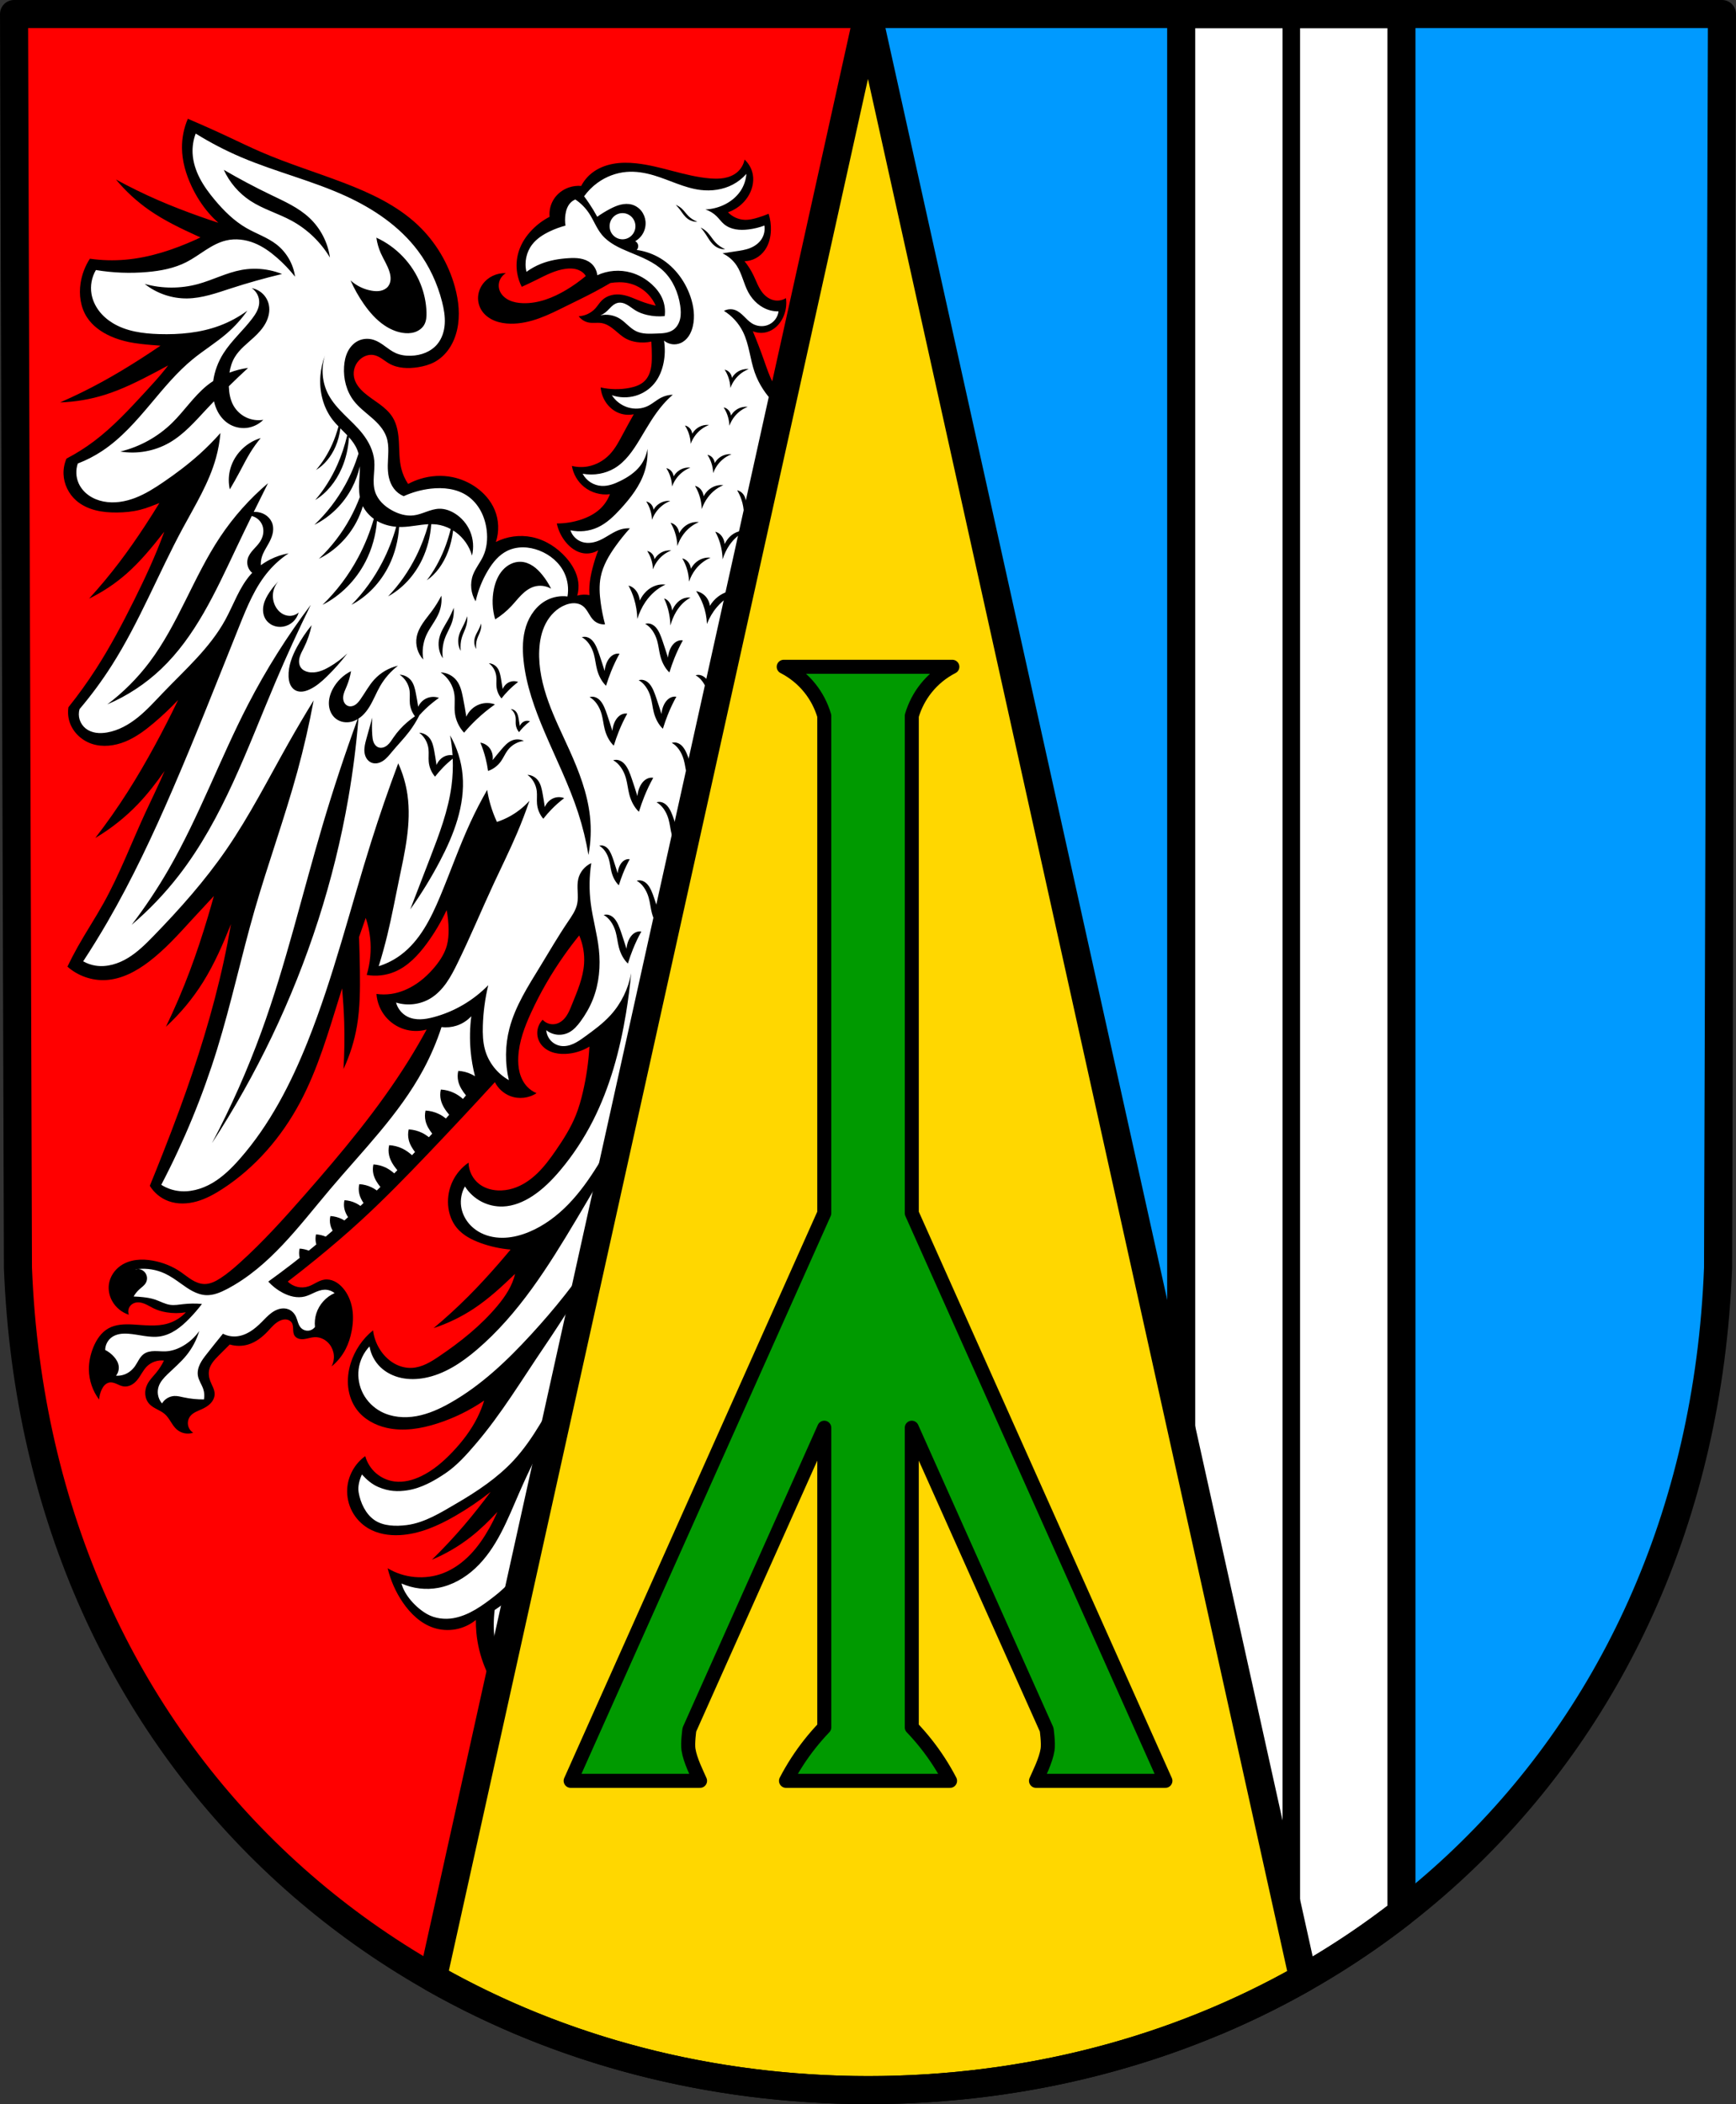 <?xml version="1.0" encoding="UTF-8" standalone="no"?>
<!-- Created with Inkscape (http://www.inkscape.org/) -->

<svg
   xmlns:dc="http://purl.org/dc/elements/1.1/"
   xmlns:cc="http://creativecommons.org/ns#"
   xmlns:rdf="http://www.w3.org/1999/02/22-rdf-syntax-ns#"
   xmlns:svg="http://www.w3.org/2000/svg"
   xmlns="http://www.w3.org/2000/svg"
   xmlns:sodipodi="http://sodipodi.sourceforge.net/DTD/sodipodi-0.dtd"
   xmlns:inkscape="http://www.inkscape.org/namespaces/inkscape"
   width="130.938mm"
   height="158.658mm"
   viewBox="0 0 130.938 158.658"
   version="1.1"
   id="svg865"
   inkscape:version="0.92.5 (2060ec1f9f, 2020-04-08)"
   sodipodi:docname="DEU Wernersberg COA.svg">
  <rect x="0" y="0" width="130.938" height="158.658" fill="#333333" stroke="none"/>
  <defs
     id="defs859">
    <inkscape:path-effect
       effect="spiro"
       id="path-effect1338"
       is_visible="true" />
    <inkscape:path-effect
       effect="spiro"
       id="path-effect1250"
       is_visible="true" />
    <inkscape:path-effect
       effect="spiro"
       id="path-effect1115"
       is_visible="true" />
    <inkscape:path-effect
       effect="spiro"
       id="path-effect1110"
       is_visible="true" />
    <inkscape:path-effect
       effect="spiro"
       id="path-effect1105"
       is_visible="true" />
    <inkscape:path-effect
       effect="spiro"
       id="path-effect1100"
       is_visible="true" />
    <inkscape:path-effect
       effect="spiro"
       id="path-effect1095"
       is_visible="true" />
    <inkscape:path-effect
       effect="spiro"
       id="path-effect2807"
       is_visible="true" />
    <inkscape:path-effect
       effect="spiro"
       id="path-effect2801"
       is_visible="true" />
    <inkscape:path-effect
       effect="spiro"
       id="path-effect2797"
       is_visible="true" />
    <inkscape:path-effect
       effect="spiro"
       id="path-effect2792"
       is_visible="true" />
    <inkscape:path-effect
       effect="spiro"
       id="path-effect2787"
       is_visible="true" />
    <inkscape:path-effect
       effect="spiro"
       id="path-effect2782"
       is_visible="true" />
    <inkscape:path-effect
       effect="spiro"
       id="path-effect2777"
       is_visible="true" />
    <inkscape:path-effect
       effect="spiro"
       id="path-effect2772"
       is_visible="true" />
    <inkscape:path-effect
       effect="spiro"
       id="path-effect2766"
       is_visible="true" />
    <inkscape:path-effect
       effect="spiro"
       id="path-effect2762"
       is_visible="true" />
    <inkscape:path-effect
       effect="spiro"
       id="path-effect2719"
       is_visible="true" />
    <inkscape:path-effect
       effect="spiro"
       id="path-effect2714"
       is_visible="true" />
    <inkscape:path-effect
       effect="spiro"
       id="path-effect2561"
       is_visible="true" />
    <inkscape:path-effect
       effect="spiro"
       id="path-effect2557"
       is_visible="true" />
    <inkscape:path-effect
       effect="spiro"
       id="path-effect2515"
       is_visible="true" />
    <inkscape:path-effect
       effect="spiro"
       id="path-effect2474"
       is_visible="true" />
    <inkscape:path-effect
       effect="spiro"
       id="path-effect2470"
       is_visible="true" />
    <inkscape:path-effect
       effect="spiro"
       id="path-effect2466"
       is_visible="true" />
    <inkscape:path-effect
       effect="spiro"
       id="path-effect2462"
       is_visible="true" />
    <inkscape:path-effect
       effect="spiro"
       id="path-effect2385"
       is_visible="true" />
    <inkscape:path-effect
       effect="spiro"
       id="path-effect2259"
       is_visible="true" />
    <inkscape:path-effect
       effect="spiro"
       id="path-effect2172"
       is_visible="true" />
    <inkscape:path-effect
       effect="spiro"
       id="path-effect2168"
       is_visible="true" />
    <inkscape:path-effect
       effect="spiro"
       id="path-effect2081"
       is_visible="true" />
    <inkscape:path-effect
       effect="spiro"
       id="path-effect2037"
       is_visible="true" />
    <inkscape:path-effect
       effect="spiro"
       id="path-effect1982"
       is_visible="true" />
    <inkscape:path-effect
       effect="spiro"
       id="path-effect3644"
       is_visible="true" />
    <inkscape:path-effect
       effect="spiro"
       id="path-effect3636"
       is_visible="true" />
    <inkscape:path-effect
       effect="spiro"
       id="path-effect3544"
       is_visible="true" />
    <inkscape:path-effect
       effect="spiro"
       id="path-effect3466"
       is_visible="true" />
    <inkscape:path-effect
       effect="spiro"
       id="path-effect3544-2"
       is_visible="true" />
    <inkscape:path-effect
       effect="spiro"
       id="path-effect3644-8"
       is_visible="true" />
    <inkscape:path-effect
       effect="spiro"
       id="path-effect3644-3"
       is_visible="true" />
    <inkscape:path-effect
       effect="spiro"
       id="path-effect3636-0"
       is_visible="true" />
    <inkscape:path-effect
       effect="spiro"
       id="path-effect1727-0-1"
       is_visible="true" />
    <inkscape:path-effect
       effect="spiro"
       id="path-effect1731-8-3"
       is_visible="true" />
    <inkscape:path-effect
       effect="spiro"
       id="path-effect1727-3"
       is_visible="true" />
    <inkscape:path-effect
       effect="spiro"
       id="path-effect1731-7"
       is_visible="true" />
    <inkscape:path-effect
       effect="spiro"
       id="path-effect841-8"
       is_visible="true" />
    <inkscape:path-effect
       effect="spiro"
       id="path-effect1982-6"
       is_visible="true" />
    <inkscape:path-effect
       effect="spiro"
       id="path-effect2037-5"
       is_visible="true" />
    <inkscape:path-effect
       effect="spiro"
       id="path-effect2172-0"
       is_visible="true" />
    <inkscape:path-effect
       effect="spiro"
       id="path-effect2168-7"
       is_visible="true" />
    <inkscape:path-effect
       effect="spiro"
       id="path-effect2259-7"
       is_visible="true" />
    <inkscape:path-effect
       effect="spiro"
       id="path-effect2259-1"
       is_visible="true" />
    <inkscape:path-effect
       effect="spiro"
       id="path-effect2259-1-1"
       is_visible="true" />
    <inkscape:path-effect
       effect="spiro"
       id="path-effect2259-1-5"
       is_visible="true" />
    <inkscape:path-effect
       effect="spiro"
       id="path-effect2259-1-2"
       is_visible="true" />
    <inkscape:path-effect
       effect="spiro"
       id="path-effect2259-1-8"
       is_visible="true" />
    <inkscape:path-effect
       effect="spiro"
       id="path-effect2259-1-8-0"
       is_visible="true" />
    <inkscape:path-effect
       effect="spiro"
       id="path-effect2385-9"
       is_visible="true" />
    <inkscape:path-effect
       effect="spiro"
       id="path-effect2515-6"
       is_visible="true" />
    <inkscape:path-effect
       effect="spiro"
       id="path-effect2561-6"
       is_visible="true" />
    <inkscape:path-effect
       effect="spiro"
       id="path-effect2561-7"
       is_visible="true" />
    <inkscape:path-effect
       effect="spiro"
       id="path-effect2561-64"
       is_visible="true" />
    <inkscape:path-effect
       effect="spiro"
       id="path-effect2561-4"
       is_visible="true" />
    <inkscape:path-effect
       effect="spiro"
       id="path-effect2561-42"
       is_visible="true" />
    <inkscape:path-effect
       effect="spiro"
       id="path-effect2561-42-4"
       is_visible="true" />
    <inkscape:path-effect
       effect="spiro"
       id="path-effect2561-42-3"
       is_visible="true" />
    <inkscape:path-effect
       effect="spiro"
       id="path-effect2561-42-3-8"
       is_visible="true" />
    <inkscape:path-effect
       effect="spiro"
       id="path-effect2561-42-3-7"
       is_visible="true" />
    <inkscape:path-effect
       effect="spiro"
       id="path-effect2561-42-3-4"
       is_visible="true" />
    <inkscape:path-effect
       effect="spiro"
       id="path-effect2719-7"
       is_visible="true" />
    <inkscape:path-effect
       effect="spiro"
       id="path-effect2719-7-4"
       is_visible="true" />
    <inkscape:path-effect
       effect="spiro"
       id="path-effect2807-5"
       is_visible="true" />
    <inkscape:path-effect
       effect="spiro"
       id="path-effect2807-7"
       is_visible="true" />
    <inkscape:path-effect
       effect="spiro"
       id="path-effect2807-7-8"
       is_visible="true" />
    <inkscape:path-effect
       effect="spiro"
       id="path-effect2807-7-7"
       is_visible="true" />
    <inkscape:path-effect
       effect="spiro"
       id="path-effect2807-7-75"
       is_visible="true" />
    <inkscape:path-effect
       effect="spiro"
       id="path-effect2807-7-75-3"
       is_visible="true" />
    <inkscape:path-effect
       effect="spiro"
       id="path-effect2807-7-75-4"
       is_visible="true" />
    <inkscape:path-effect
       effect="spiro"
       id="path-effect2807-7-75-4-8"
       is_visible="true" />
    <inkscape:path-effect
       effect="spiro"
       id="path-effect2807-7-75-4-7"
       is_visible="true" />
    <inkscape:path-effect
       effect="spiro"
       id="path-effect2807-7-75-4-2"
       is_visible="true" />
    <inkscape:path-effect
       effect="spiro"
       id="path-effect2807-7-75-4-82"
       is_visible="true" />
    <inkscape:path-effect
       effect="spiro"
       id="path-effect2807-7-75-4-6"
       is_visible="true" />
    <inkscape:path-effect
       effect="spiro"
       id="path-effect2807-7-75-4-87"
       is_visible="true" />
    <inkscape:path-effect
       effect="spiro"
       id="path-effect2807-7-75-4-27"
       is_visible="true" />
    <inkscape:path-effect
       effect="spiro"
       id="path-effect2807-7-75-4-9"
       is_visible="true" />
    <inkscape:path-effect
       effect="spiro"
       id="path-effect2807-7-75-4-1"
       is_visible="true" />
    <inkscape:path-effect
       effect="spiro"
       id="path-effect2807-7-75-4-81"
       is_visible="true" />
    <inkscape:path-effect
       effect="spiro"
       id="path-effect1115-0"
       is_visible="true" />
    <inkscape:path-effect
       effect="spiro"
       id="path-effect1115-0-1"
       is_visible="true" />
    <inkscape:path-effect
       effect="spiro"
       id="path-effect1115-0-1-0"
       is_visible="true" />
    <inkscape:path-effect
       effect="spiro"
       id="path-effect1115-0-4"
       is_visible="true" />
    <inkscape:path-effect
       effect="spiro"
       id="path-effect1115-0-4-4"
       is_visible="true" />
    <inkscape:path-effect
       effect="spiro"
       id="path-effect1115-0-4-4-0"
       is_visible="true" />
    <inkscape:path-effect
       effect="spiro"
       id="path-effect1115-0-4-4-0-0"
       is_visible="true" />
    <inkscape:path-effect
       effect="spiro"
       id="path-effect1250-9"
       is_visible="true" />
    <inkscape:path-effect
       effect="spiro"
       id="path-effect1250-9-4"
       is_visible="true" />
    <inkscape:path-effect
       effect="spiro"
       id="path-effect1250-9-4-3"
       is_visible="true" />
    <inkscape:path-effect
       effect="spiro"
       id="path-effect1250-9-4-6"
       is_visible="true" />
    <inkscape:path-effect
       effect="spiro"
       id="path-effect1250-9-4-6-3"
       is_visible="true" />
    <inkscape:path-effect
       effect="spiro"
       id="path-effect1338-8"
       is_visible="true" />
    <inkscape:path-effect
       effect="spiro"
       id="path-effect1338-8-8"
       is_visible="true" />
    <inkscape:path-effect
       effect="spiro"
       id="path-effect1338-8-8-8"
       is_visible="true" />
    <inkscape:path-effect
       effect="spiro"
       id="path-effect1338-8-8-1"
       is_visible="true" />
    <inkscape:path-effect
       effect="spiro"
       id="path-effect1338-8-8-1-3"
       is_visible="true" />
    <inkscape:path-effect
       effect="spiro"
       id="path-effect1338-8-8-1-1"
       is_visible="true" />
    <inkscape:path-effect
       effect="spiro"
       id="path-effect1338-8-8-1-2"
       is_visible="true" />
    <inkscape:path-effect
       effect="spiro"
       id="path-effect1338-8-8-1-9"
       is_visible="true" />
    <inkscape:path-effect
       effect="spiro"
       id="path-effect1338-8-8-1-9-8"
       is_visible="true" />
    <inkscape:path-effect
       effect="spiro"
       id="path-effect1338-8-8-1-9-4"
       is_visible="true" />
    <inkscape:path-effect
       effect="spiro"
       id="path-effect1338-8-8-1-9-4-1"
       is_visible="true" />
    <inkscape:path-effect
       effect="spiro"
       id="path-effect1338-8-8-1-9-4-2"
       is_visible="true" />
    <inkscape:path-effect
       effect="spiro"
       id="path-effect1338-8-8-1-9-4-5"
       is_visible="true" />
    <inkscape:path-effect
       effect="spiro"
       id="path-effect1338-8-8-1-9-4-3"
       is_visible="true" />
  </defs>
  <sodipodi:namedview
     id="base"
     pagecolor="#ffffff"
     bordercolor="#666666"
     borderopacity="1.0"
     inkscape:pageopacity="0.0"
     inkscape:pageshadow="2"
     inkscape:zoom="1.3224364"
     inkscape:cx="247.44101"
     inkscape:cy="299.82542"
     inkscape:document-units="mm"
     inkscape:current-layer="layer1"
     showgrid="false"
     inkscape:window-width="1920"
     inkscape:window-height="1046"
     inkscape:window-x="-11"
     inkscape:window-y="-11"
     inkscape:window-maximized="1"
     fit-margin-top="0"
     fit-margin-left="0"
     fit-margin-right="0"
     fit-margin-bottom="0"
     inkscape:snap-global="false"
     inkscape:snap-midpoints="true"
     inkscape:snap-smooth-nodes="true"
     showguides="false" />
  <g
     inkscape:label="Ebene 1"
     inkscape:groupmode="layer"
     id="layer1"
     transform="translate(8.131,171.381)">
    <path
       style="fill:#009aff;fill-opacity:1;fill-rule:evenodd;stroke:none;stroke-width:2.117;stroke-linecap:round;stroke-linejoin:round;stroke-miterlimit:4;stroke-dasharray:none;stroke-opacity:1"
       inkscape:connector-curvature="0"
       d="m 121.748,-170.323 -0.294,94.538 c -1.434,37.541 -29.762,61.981 -64.116,62.002 -34.323,-0.046 -62.662,-24.497 -64.116,-62.002 l -0.294,-94.538 H 57.336 Z"
       id="path10563-0-6-2-6-0-4"
       sodipodi:nodetypes="ccccccc" />
    <path
       inkscape:connector-curvature="0"
       style="opacity:1;fill:#ffffff;fill-opacity:1;fill-rule:evenodd;stroke:#000000;stroke-width:2.117;stroke-linecap:round;stroke-linejoin:round;stroke-miterlimit:4;stroke-dasharray:none;stroke-opacity:1;paint-order:fill markers stroke"
       d="m 80.961,-170.323 v 151.371 h 2.549 c 5.065,-2.128 9.787,-4.882 14.061,-8.207 V -170.323 Z"
       id="rect2110-9" />
    <path
       style="opacity:1;fill:#ff0000;fill-opacity:1;fill-rule:evenodd;stroke:none;stroke-width:8;stroke-linecap:round;stroke-linejoin:round;stroke-miterlimit:4;stroke-dasharray:none;stroke-opacity:1;paint-order:fill markers stroke"
       d="M 4 4 L 5.113 361.311 C 10.609 503.061 117.713 595.473 247.436 595.65 L 247.436 14.73 C 247.436 8.786 242.649 4 236.705 4 L 4 4 z "
       transform="matrix(0.265,0,0,0.265,-8.131,-171.381)"
       id="rect3079" />
    <path
       style="fill:#000000;stroke:none;stroke-width:1px;stroke-linecap:butt;stroke-linejoin:miter;stroke-opacity:1"
       d="M 53.461 33.801 C 52.335 36.419 51.765 39.275 51.797 42.125 C 51.839 45.873 52.914 49.554 54.502 52.949 C 55.81 55.748 57.473 58.387 59.5 60.719 C 60.323 61.666 61.208 62.557 62.143 63.395 C 60.366 62.808 58.595 62.209 56.832 61.582 C 52.856 60.168 48.915 58.653 45.045 56.971 C 40.945 55.189 36.925 53.22 33.002 51.076 C 35.751 54.389 38.949 57.33 42.482 59.789 C 46.785 62.784 51.546 65.049 56.318 67.219 C 56.565 67.331 56.814 67.439 57.061 67.551 C 56.6 67.766 56.146 67.996 55.682 68.205 C 49.338 71.059 42.635 73.288 35.705 73.893 C 32.334 74.187 28.928 74.094 25.578 73.615 C 24.226 75.707 23.319 78.085 22.939 80.547 C 22.426 83.873 22.917 87.429 24.74 90.258 C 26.322 92.712 28.804 94.483 31.471 95.672 C 33.159 96.425 34.939 96.965 36.75 97.338 C 38.873 97.775 41.036 97.98 43.195 98.168 C 44.023 98.24 44.852 98.292 45.68 98.359 C 43.81 99.632 41.926 100.881 40.021 102.102 C 36.469 104.378 32.854 106.563 29.154 108.592 C 25.234 110.741 21.217 112.713 17.119 114.5 C 21.422 114.357 25.704 113.63 29.812 112.344 C 34.816 110.778 39.523 108.403 44.162 105.961 C 45.395 105.312 46.62 104.647 47.848 103.986 C 47.616 104.292 47.386 104.599 47.148 104.9 C 45.3 107.24 43.276 109.434 41.254 111.625 C 36.723 116.535 32.158 121.47 26.826 125.496 C 24.335 127.377 21.688 129.049 18.92 130.49 C 18.317 131.883 18.029 133.413 18.086 134.93 C 18.193 137.777 19.549 140.544 21.693 142.42 C 23.242 143.774 25.16 144.666 27.152 145.178 C 29.145 145.69 31.214 145.838 33.271 145.822 C 35.49 145.806 37.717 145.602 39.867 145.057 C 41.649 144.605 43.362 143.924 45.072 143.25 C 45.171 143.211 45.27 143.172 45.369 143.133 C 44.019 145.335 42.637 147.517 41.219 149.676 C 38.901 153.202 36.492 156.669 33.939 160.029 C 31.235 163.589 28.37 167.027 25.355 170.328 C 29.226 168.445 32.84 166.035 36.068 163.188 C 40 159.719 43.331 155.632 46.572 151.512 C 46.631 151.437 46.688 151.362 46.746 151.287 C 46.695 151.43 46.648 151.576 46.596 151.719 C 44.203 158.277 41.238 164.613 38.129 170.863 C 34.818 177.52 31.334 184.102 27.309 190.352 C 24.886 194.112 22.27 197.747 19.475 201.238 C 19.244 202.722 19.388 204.263 19.891 205.678 C 20.888 208.485 23.306 210.701 26.133 211.643 C 29.219 212.67 32.656 212.235 35.666 211.002 C 38.676 209.768 41.318 207.789 43.803 205.689 C 46.223 203.644 48.525 201.459 50.703 199.158 C 48.587 203.551 46.369 207.894 44.037 212.176 C 41.617 216.621 39.08 221.004 36.361 225.273 C 33.481 229.797 30.398 234.192 27.121 238.438 C 31.565 235.8 35.649 232.56 39.227 228.834 C 42.035 225.909 44.502 222.69 46.842 219.375 C 45.154 223.366 43.205 227.281 41.393 231.203 C 37.415 239.809 34.072 248.727 29.459 257.01 C 27.119 261.212 24.462 265.231 22.109 269.426 C 21.078 271.265 20.105 273.137 19.193 275.039 C 22.158 277.678 26.188 279.083 30.15 278.857 C 34.635 278.602 38.788 276.372 42.363 273.652 C 46.957 270.158 50.828 265.822 54.727 261.566 C 56.761 259.346 58.814 257.142 60.873 254.945 C 60.321 256.927 59.758 258.906 59.168 260.877 C 57.611 266.072 55.921 271.229 54.012 276.307 C 51.989 281.686 49.722 286.976 47.221 292.152 C 51.306 288.404 54.879 284.104 57.812 279.406 C 61.047 274.227 63.475 268.602 65.746 262.934 C 65.122 266.522 64.434 270.099 63.658 273.656 C 60.541 287.954 56.142 301.947 51.104 315.686 C 49.602 319.78 48.043 323.853 46.447 327.912 C 45.201 331.084 43.932 334.248 42.641 337.402 C 43.862 339.404 45.779 340.97 47.984 341.768 C 50.539 342.692 53.391 342.579 56.006 341.842 C 58.621 341.105 61.031 339.775 63.311 338.297 C 72.641 332.247 80.127 323.552 85.367 313.744 C 90.492 304.153 93.497 293.604 96.742 283.225 C 96.95 282.559 97.165 281.895 97.375 281.23 C 97.645 284.403 97.869 287.581 97.965 290.764 C 98.1 295.232 98.034 299.705 97.766 304.168 C 99.592 300.27 100.888 296.123 101.607 291.879 C 102.484 286.71 102.504 281.439 102.434 276.197 C 102.391 273.002 102.304 269.807 102.195 266.613 C 102.821 264.795 103.454 262.98 104.096 261.168 C 104.717 263.011 105.136 264.922 105.344 266.855 C 105.724 270.388 105.392 273.995 104.373 277.398 C 107.043 277.865 109.845 277.549 112.344 276.5 C 116.108 274.92 119.013 271.806 121.436 268.52 C 123.641 265.527 125.549 262.315 127.123 258.947 C 127.474 260.775 127.66 262.635 127.678 264.496 C 127.692 266.013 127.593 267.544 127.193 269.008 C 126.598 271.19 125.356 273.144 123.932 274.9 C 121.935 277.364 119.524 279.524 116.719 281.004 C 115.029 281.895 113.2 282.538 111.309 282.809 C 109.931 283.006 108.524 283.006 107.146 282.809 C 107.311 285.186 108.249 287.504 109.783 289.328 C 111.129 290.929 112.928 292.147 114.916 292.797 C 117.012 293.482 119.312 293.531 121.436 292.936 C 119.812 295.922 118.1 298.861 116.303 301.746 C 107.778 315.431 97.381 327.845 86.75 339.967 C 80.839 346.706 74.829 353.386 68.166 359.383 C 66.452 360.925 64.689 362.427 62.756 363.684 C 61.374 364.582 59.826 365.373 58.178 365.348 C 56.884 365.328 55.646 364.802 54.545 364.123 C 53.444 363.444 52.45 362.609 51.381 361.881 C 49.015 360.268 46.292 359.191 43.473 358.689 C 41.911 358.411 40.309 358.307 38.736 358.514 C 37.164 358.72 35.621 359.245 34.318 360.15 C 32.545 361.382 31.265 363.345 30.988 365.486 C 30.783 367.076 31.128 368.722 31.893 370.131 C 32.904 371.995 34.655 373.444 36.676 374.088 C 36.379 373.32 36.486 372.407 36.953 371.729 C 37.257 371.287 37.701 370.948 38.201 370.758 C 38.664 370.582 39.171 370.535 39.664 370.58 C 40.157 370.625 40.639 370.761 41.1 370.943 C 42.021 371.308 42.857 371.856 43.75 372.285 C 44.887 372.832 46.113 373.185 47.357 373.395 C 49.19 373.703 51.074 373.703 52.906 373.395 C 51.521 374.891 49.728 376.004 47.773 376.584 C 44.562 377.536 41.13 377.037 37.785 376.861 C 35.415 376.737 32.92 376.811 30.85 377.973 C 28.801 379.122 27.43 381.206 26.549 383.383 C 25.73 385.405 25.266 387.582 25.301 389.764 C 25.349 392.797 26.384 395.805 28.213 398.225 C 28.27 397.268 28.508 396.323 28.908 395.451 C 29.128 394.972 29.399 394.511 29.768 394.133 C 30.136 393.755 30.608 393.465 31.127 393.371 C 31.474 393.309 31.832 393.335 32.176 393.412 C 32.519 393.49 32.849 393.618 33.172 393.758 C 33.818 394.038 34.454 394.376 35.15 394.48 C 35.888 394.592 36.653 394.427 37.318 394.09 C 37.984 393.753 38.554 393.248 39.033 392.676 C 40.056 391.453 40.68 389.919 41.809 388.793 C 43.062 387.542 44.906 386.908 46.664 387.127 C 46.064 388.365 45.316 389.533 44.443 390.596 C 43.572 391.657 42.565 392.632 41.945 393.857 C 41.494 394.751 41.265 395.764 41.346 396.762 C 41.427 397.759 41.824 398.738 42.502 399.475 C 43.104 400.128 43.895 400.57 44.682 400.982 C 45.469 401.394 46.276 401.794 46.939 402.385 C 47.631 403 48.134 403.793 48.631 404.574 C 49.128 405.355 49.638 406.147 50.34 406.75 C 50.966 407.288 51.733 407.66 52.543 407.818 C 53.353 407.977 54.204 407.921 54.986 407.658 C 54.22 407.184 53.672 406.374 53.516 405.486 C 53.359 404.599 53.597 403.649 54.154 402.941 C 54.544 402.447 55.071 402.077 55.627 401.781 C 56.183 401.485 56.772 401.258 57.346 401 C 58.262 400.588 59.157 400.088 59.863 399.373 C 60.57 398.658 61.077 397.704 61.092 396.699 C 61.102 396.036 60.901 395.387 60.645 394.775 C 60.388 394.163 60.074 393.574 59.842 392.953 C 59.446 391.894 59.293 390.723 59.564 389.625 C 59.754 388.856 60.145 388.148 60.617 387.512 C 61.09 386.876 61.646 386.305 62.201 385.74 C 63.256 384.668 64.318 383.603 65.391 382.549 C 67.096 383.068 68.956 383.068 70.662 382.549 C 72.821 381.891 74.663 380.447 76.211 378.805 C 76.792 378.188 77.343 377.538 77.965 376.963 C 78.587 376.388 79.292 375.882 80.096 375.613 C 80.604 375.443 81.155 375.371 81.682 375.473 C 82.208 375.575 82.709 375.863 83.01 376.307 C 83.192 376.575 83.296 376.89 83.354 377.209 C 83.411 377.528 83.422 377.854 83.434 378.178 C 83.445 378.502 83.457 378.827 83.512 379.146 C 83.566 379.466 83.665 379.781 83.842 380.053 C 84.117 380.476 84.567 380.768 85.051 380.914 C 85.534 381.06 86.049 381.07 86.551 381.012 C 87.554 380.896 88.52 380.518 89.529 380.469 C 90.356 380.428 91.19 380.613 91.932 380.98 C 92.674 381.348 93.324 381.893 93.83 382.549 C 94.504 383.422 94.922 384.491 95.02 385.59 C 95.117 386.689 94.894 387.815 94.385 388.793 C 96.051 387.43 97.431 385.717 98.408 383.799 C 99.207 382.23 99.735 380.533 100.072 378.805 C 100.489 376.671 100.615 374.462 100.248 372.318 C 99.881 370.175 99.003 368.096 97.574 366.457 C 96.914 365.7 96.133 365.036 95.23 364.596 C 94.327 364.155 93.296 363.947 92.303 364.1 C 91.48 364.226 90.716 364.59 89.98 364.979 C 89.245 365.367 88.519 365.787 87.727 366.041 C 86.727 366.361 85.64 366.403 84.619 366.16 C 83.599 365.917 82.646 365.39 81.898 364.654 C 84.559 362.613 87.191 360.534 89.793 358.418 C 94.249 354.794 98.616 351.061 102.846 347.176 C 109.41 341.145 115.635 334.753 121.791 328.305 C 128.216 321.574 134.572 314.777 140.857 307.916 C 141.764 309.707 143.351 311.145 145.225 311.867 C 147.659 312.805 150.541 312.488 152.713 311.043 C 151.693 310.619 150.764 309.974 150.012 309.166 C 148.982 308.06 148.294 306.663 147.91 305.201 C 147.526 303.74 147.438 302.212 147.516 300.703 C 147.739 296.35 149.307 292.182 151.121 288.219 C 153.746 282.484 156.921 277.004 160.555 271.85 C 161.924 269.906 163.359 268.009 164.855 266.162 C 165.946 268.684 166.425 271.466 166.242 274.207 C 165.971 278.269 164.295 282.082 162.775 285.859 C 162.33 286.967 161.889 288.09 161.219 289.078 C 160.549 290.067 159.618 290.924 158.475 291.27 C 157.772 291.482 157.01 291.492 156.303 291.297 C 155.596 291.102 154.945 290.702 154.451 290.16 C 153.609 291.021 153.068 292.172 152.943 293.369 C 152.819 294.567 153.111 295.803 153.758 296.818 C 154.486 297.961 155.637 298.802 156.902 299.287 C 158.168 299.772 159.542 299.92 160.896 299.869 C 163.314 299.778 165.706 299.055 167.77 297.791 C 167.515 302.154 166.887 306.494 165.895 310.75 C 165.372 312.992 164.746 315.215 163.885 317.35 C 162.449 320.91 160.379 324.179 158.197 327.338 C 156.622 329.619 154.971 331.869 152.982 333.801 C 150.994 335.733 148.641 337.347 145.99 338.158 C 144.601 338.583 143.14 338.783 141.689 338.713 C 139.806 338.622 137.916 338.055 136.418 336.91 C 134.547 335.48 133.386 333.162 133.365 330.807 C 131.436 332.127 129.862 333.959 128.846 336.064 C 127.829 338.17 127.373 340.543 127.539 342.875 C 127.707 345.234 128.527 347.574 130.037 349.395 C 131.769 351.483 134.282 352.773 136.834 353.695 C 139.566 354.682 142.429 355.292 145.322 355.547 C 144.198 356.895 143.067 358.236 141.914 359.561 C 139.143 362.743 136.29 365.856 133.309 368.842 C 130.15 372.005 126.849 375.027 123.418 377.893 C 127.507 376.547 131.412 374.646 134.994 372.258 C 139.211 369.446 142.947 365.983 146.594 362.461 C 145.835 365.856 143.803 368.899 141.551 371.59 C 136.865 377.189 131.09 381.787 125.043 385.879 C 123.861 386.679 122.661 387.464 121.373 388.078 C 120.085 388.692 118.698 389.133 117.273 389.209 C 115.595 389.299 113.905 388.873 112.426 388.076 C 110.946 387.279 109.676 386.119 108.674 384.77 C 107.323 382.95 106.452 380.777 106.176 378.527 C 103.176 380.945 100.923 384.277 99.795 387.961 C 99.121 390.161 98.843 392.494 99.111 394.779 C 99.38 397.065 100.205 399.3 101.594 401.135 C 103.627 403.822 106.774 405.53 110.061 406.271 C 114.826 407.347 119.835 406.519 124.486 405.023 C 129.208 403.505 133.71 401.3 137.805 398.502 C 137.293 400.17 136.644 401.796 135.863 403.357 C 134.072 406.942 131.606 410.16 128.852 413.07 C 126.244 415.825 123.324 418.352 119.91 420.006 C 117.543 421.153 114.888 421.867 112.279 421.531 C 110.35 421.283 108.499 420.454 107.029 419.18 C 105.559 417.906 104.477 416.191 103.957 414.316 C 100.977 416.44 99.035 419.957 98.824 423.611 C 98.696 425.837 99.187 428.095 100.232 430.064 C 101.277 432.034 102.873 433.708 104.789 434.848 C 107.471 436.442 110.689 436.956 113.805 436.791 C 119.377 436.496 124.643 434.162 129.48 431.381 C 133.032 429.339 136.43 427.031 139.645 424.49 C 137.224 427.734 134.727 430.921 132.098 433.998 C 129.193 437.396 126.135 440.664 122.936 443.787 C 126.908 442.129 130.655 439.931 134.041 437.273 C 136.757 435.142 139.215 432.715 141.578 430.193 C 140.895 431.73 140.15 433.24 139.33 434.709 C 137.8 437.448 136.029 440.07 133.852 442.328 C 131.674 444.587 129.078 446.479 126.152 447.611 C 121.041 449.589 115.026 449.06 110.338 446.223 C 111.167 449.685 112.632 452.993 114.639 455.934 C 116.806 459.11 119.729 461.932 123.377 463.148 C 125.402 463.823 127.598 463.976 129.697 463.59 C 131.796 463.204 133.795 462.279 135.447 460.928 C 135.429 462.131 135.475 463.337 135.586 464.535 C 135.893 467.864 136.697 471.144 137.943 474.246 C 138.993 476.859 140.351 479.338 141.828 481.736 C 144.533 486.129 147.648 490.268 151.121 494.082 C 163.501 470.54 173.071 445.521 179.561 419.727 C 189.572 379.931 192.233 338.534 202.865 298.9 C 210.053 272.104 220.833 246.322 227.004 219.273 C 234.615 185.91 235.026 150.922 228.199 117.389 C 224.761 115.459 221.896 112.52 220.057 109.033 C 218.979 106.99 218.254 104.784 217.486 102.605 C 216.494 99.791 215.423 97.004 214.273 94.25 C 215.554 94.779 217.015 94.857 218.344 94.465 C 219.342 94.17 220.258 93.62 221.02 92.91 C 221.781 92.2 222.389 91.332 222.842 90.395 C 223.67 88.677 223.973 86.711 223.699 84.824 C 222.754 85.42 221.588 85.653 220.486 85.467 C 219.128 85.237 217.926 84.394 217.059 83.324 C 215.889 81.881 215.291 80.072 214.486 78.396 C 213.79 76.947 212.926 75.578 211.916 74.326 C 213.035 74.298 214.145 74.001 215.129 73.469 C 216.174 72.904 217.073 72.077 217.748 71.1 C 218.862 69.486 219.351 67.503 219.414 65.543 C 219.465 63.951 219.247 62.349 218.771 60.828 C 217.789 61.231 216.789 61.589 215.773 61.9 C 214.521 62.284 213.224 62.599 211.916 62.543 C 210.149 62.467 208.423 61.682 207.203 60.4 C 209.463 59.636 211.455 58.103 212.773 56.115 C 214.019 54.237 214.662 51.908 214.273 49.688 C 213.987 48.052 213.144 46.521 211.916 45.404 C 211.649 46.816 210.878 48.126 209.773 49.045 C 208.735 49.91 207.432 50.42 206.102 50.656 C 204.771 50.893 203.407 50.869 202.061 50.76 C 194.933 50.18 188.176 47.231 181.064 46.475 C 178.863 46.24 176.625 46.22 174.449 46.627 C 172.273 47.034 170.156 47.881 168.424 49.26 C 167.184 50.246 166.156 51.497 165.426 52.902 C 164.259 52.807 163.074 52.952 161.965 53.324 C 160.249 53.901 158.717 55.039 157.713 56.545 C 156.713 58.044 156.251 59.892 156.428 61.686 C 154.606 62.628 152.936 63.863 151.5 65.328 C 149.778 67.085 148.384 69.195 147.643 71.541 C 147.011 73.539 146.864 75.688 147.215 77.754 C 147.442 79.095 147.877 80.402 148.5 81.611 C 149.869 80.994 151.225 80.349 152.57 79.682 C 155.318 78.317 158.094 76.825 161.141 76.469 C 162.116 76.355 163.115 76.361 164.062 76.619 C 165.01 76.877 165.903 77.401 166.496 78.184 C 166.582 78.297 166.648 78.424 166.723 78.545 C 164.973 80.005 163.108 81.341 161.133 82.514 C 157.425 84.715 153.193 86.408 148.82 86.264 C 147.48 86.22 146.127 85.998 144.928 85.428 C 143.729 84.858 142.693 83.914 142.225 82.723 C 141.875 81.833 141.857 80.829 142.174 79.928 C 142.491 79.027 143.141 78.235 143.984 77.723 C 142.703 77.674 141.409 77.937 140.262 78.48 C 139.115 79.024 138.117 79.847 137.389 80.848 C 136.546 82.006 136.07 83.404 136.062 84.811 C 136.055 86.217 136.52 87.625 137.389 88.766 C 138.265 89.916 139.528 90.774 140.914 91.311 C 142.3 91.847 143.806 92.073 145.303 92.098 C 148.114 92.145 150.9 91.498 153.525 90.543 C 156.151 89.588 158.639 88.329 161.133 87.098 C 163.779 85.792 166.44 84.513 169.047 83.139 C 170.636 82.301 172.203 81.424 173.748 80.516 C 175.393 80.269 177.08 80.211 178.709 80.539 C 180.905 80.982 182.948 82.13 184.492 83.754 C 185.384 84.691 186.112 85.783 186.635 86.967 C 185.171 86.652 183.731 86.222 182.334 85.684 C 180.597 85.014 178.901 84.168 177.062 83.879 C 176.058 83.721 175.02 83.736 174.033 83.98 C 173.046 84.225 172.111 84.704 171.375 85.406 C 170.638 86.11 170.121 87.011 169.434 87.764 C 168.231 89.079 166.497 89.896 164.717 89.984 C 165.411 90.927 166.478 91.586 167.631 91.787 C 168.818 91.994 170.047 91.73 171.236 91.926 C 172.605 92.151 173.802 92.965 174.873 93.846 C 175.944 94.727 176.954 95.705 178.174 96.365 C 179.118 96.876 180.163 97.18 181.225 97.336 C 182.605 97.538 184.023 97.491 185.387 97.197 C 185.473 98.536 185.519 99.879 185.525 101.221 C 185.531 102.508 185.5 103.806 185.213 105.061 C 184.926 106.315 184.367 107.535 183.445 108.434 C 182.303 109.548 180.712 110.073 179.145 110.375 C 176.446 110.895 173.638 110.847 170.959 110.236 C 171.086 111.769 171.617 113.267 172.484 114.537 C 173.289 115.715 174.388 116.701 175.676 117.312 C 177.131 118.004 178.816 118.202 180.393 117.867 C 179.35 119.703 178.332 121.553 177.34 123.416 C 176.236 125.49 175.143 127.612 173.521 129.312 C 171.875 131.04 169.699 132.274 167.354 132.711 C 165.841 132.993 164.268 132.945 162.775 132.572 C 163.157 134.893 164.415 137.057 166.242 138.537 C 168.277 140.184 171 140.954 173.596 140.617 C 173.007 142.193 172.048 143.63 170.82 144.779 C 169.297 146.205 167.39 147.17 165.41 147.83 C 163.179 148.574 160.826 148.952 158.475 148.941 C 158.897 150.923 159.809 152.798 161.109 154.352 C 162.362 155.849 164.04 157.075 165.965 157.402 C 167.436 157.653 168.994 157.352 170.266 156.57 C 169.608 158.293 169.052 160.054 168.602 161.842 C 168.2 163.436 167.881 165.057 167.77 166.697 C 167.71 167.575 167.71 168.455 167.77 169.332 C 167.222 169.223 166.661 169.177 166.104 169.193 C 165.494 169.211 164.887 169.307 164.301 169.473 C 164.653 168.214 164.748 166.884 164.578 165.588 C 164.237 162.987 162.847 160.616 161.109 158.65 C 158.565 155.773 155.16 153.599 151.398 152.824 C 147.951 152.115 144.27 152.614 141.135 154.213 C 142.123 151.254 141.999 147.937 140.791 145.061 C 139.676 142.405 137.681 140.167 135.307 138.537 C 133.346 137.191 131.117 136.237 128.787 135.762 C 125.761 135.144 122.582 135.34 119.631 136.252 C 118.431 136.623 117.266 137.109 116.16 137.703 C 115.269 136.371 114.61 134.884 114.223 133.328 C 113.619 130.905 113.677 128.374 113.543 125.881 C 113.409 123.388 113.047 120.817 111.725 118.699 C 110.781 117.188 109.405 116 107.971 114.943 C 106.537 113.887 105.022 112.934 103.68 111.764 C 103 111.171 102.364 110.521 101.848 109.781 C 101.332 109.042 100.937 108.209 100.766 107.324 C 100.578 106.359 100.663 105.343 101.004 104.42 C 101.345 103.497 101.942 102.671 102.707 102.053 C 103.71 101.243 105.041 100.798 106.312 101.01 C 107.151 101.149 107.921 101.558 108.633 102.023 C 109.344 102.489 110.015 103.019 110.754 103.439 C 113.209 104.838 116.212 104.929 119.002 104.482 C 120.614 104.225 122.215 103.795 123.654 103.023 C 125.36 102.11 126.8 100.732 127.879 99.125 C 128.958 97.518 129.683 95.689 130.107 93.801 C 131.005 89.808 130.562 85.608 129.48 81.66 C 127.65 74.977 123.974 68.803 118.938 64.043 C 112.983 58.416 105.368 54.893 97.713 51.973 C 89.919 49 81.925 46.546 74.27 43.234 C 71.181 41.899 68.154 40.426 65.107 38.998 C 61.258 37.194 57.375 35.461 53.461 33.801 z "
       transform="matrix(0.265,0,0,0.265,-8.131,-171.381)"
       id="path2170-3" />
    <path
       style="fill:#ffffff;stroke:none;stroke-width:1.002;stroke-linecap:round;stroke-linejoin:round;stroke-miterlimit:4;stroke-dasharray:none;stroke-opacity:1"
       d="M 55.699 38.004 C 55.022 39.802 54.721 41.741 54.82 43.66 C 54.949 46.137 55.738 48.547 56.881 50.748 C 58.024 52.949 59.514 54.952 61.104 56.855 C 63.705 59.969 66.635 62.876 70.152 64.898 C 72.969 66.518 76.133 67.555 78.697 69.549 C 81.554 71.769 83.493 75.137 83.977 78.723 C 82.43 76.768 80.703 74.956 78.824 73.318 C 76.897 71.638 74.785 70.128 72.414 69.172 C 69.877 68.149 67.035 67.794 64.371 68.418 C 62.272 68.91 60.354 69.979 58.541 71.146 C 56.728 72.314 54.981 73.595 53.061 74.576 C 49.629 76.33 45.765 77.067 41.926 77.402 C 37.052 77.829 32.124 77.639 27.297 76.838 C 26.101 78.859 25.647 81.309 26.039 83.625 C 26.334 85.363 27.091 87.009 28.15 88.418 C 29.21 89.827 30.568 90.999 32.072 91.918 C 35.976 94.302 40.696 94.921 45.268 95.061 C 51.096 95.238 57.022 94.708 62.486 92.674 C 65.306 91.624 67.979 90.181 70.404 88.4 C 68.745 90.76 66.799 92.916 64.623 94.809 C 61.551 97.481 58.044 99.609 54.891 102.186 C 50.381 105.87 46.664 110.41 42.916 114.867 C 38.746 119.827 34.427 124.788 29.018 128.355 C 26.864 129.776 24.554 130.963 22.145 131.885 C 21.509 133.71 21.6 135.777 22.395 137.539 C 23.016 138.916 24.046 140.092 25.281 140.961 C 26.516 141.83 27.952 142.397 29.434 142.691 C 32.452 143.292 35.613 142.769 38.486 141.664 C 41.359 140.56 43.982 138.896 46.525 137.162 C 50.104 134.722 53.574 132.112 56.793 129.215 C 58.887 127.33 60.874 125.326 62.738 123.213 C 62.539 125.591 62.116 127.95 61.48 130.25 C 59.513 137.366 55.562 143.736 52.055 150.232 C 45.081 163.148 39.7 176.935 31.82 189.318 C 29.052 193.669 25.985 197.829 22.646 201.76 C 22.356 202.744 22.368 203.817 22.68 204.795 C 22.991 205.773 23.6 206.653 24.406 207.289 C 25.234 207.942 26.25 208.331 27.291 208.492 C 28.332 208.654 29.4 208.595 30.439 208.42 C 33.715 207.868 36.706 206.171 39.289 204.082 C 41.872 201.993 44.1 199.507 46.398 197.109 C 52.711 190.523 59.737 184.375 64.119 176.373 C 66.524 171.982 68.12 167.056 71.463 163.33 C 71.566 163.216 71.681 163.114 71.787 163.002 C 71.667 162.904 71.552 162.8 71.445 162.688 C 70.992 162.213 70.662 161.623 70.496 160.988 C 70.33 160.354 70.331 159.676 70.494 159.041 C 70.745 158.065 71.364 157.227 72.031 156.473 C 72.699 155.718 73.432 155.013 73.986 154.172 C 74.424 153.507 74.744 152.762 74.885 151.979 C 75.025 151.195 74.982 150.375 74.727 149.621 C 74.318 148.418 73.349 147.419 72.158 146.975 C 71.991 146.912 71.82 146.864 71.646 146.824 C 70.096 149.994 68.565 153.174 67.053 156.363 C 61.298 168.5 55.596 181.093 45.863 190.35 C 41.413 194.583 36.199 198.011 30.549 200.42 C 35.065 197.016 39.104 192.979 42.508 188.463 C 50.735 177.547 55.069 164.173 62.646 152.797 C 66.448 147.089 71.053 141.918 76.283 137.482 C 74.912 140.204 73.561 142.935 72.219 145.67 C 72.596 145.647 72.976 145.654 73.352 145.703 C 74.311 145.836 75.239 146.216 75.994 146.822 C 76.749 147.428 77.324 148.263 77.584 149.195 C 77.843 150.122 77.787 151.119 77.547 152.051 C 77.306 152.983 76.887 153.858 76.42 154.699 C 75.729 155.944 74.922 157.146 74.516 158.51 C 74.292 159.26 74.208 160.047 74.244 160.828 C 75.09 160.209 75.983 159.652 76.92 159.182 C 78.57 158.352 80.34 157.762 82.158 157.436 C 80.046 158.835 78.13 160.53 76.482 162.455 C 72.656 166.928 70.383 172.489 68.189 177.951 C 61.93 193.538 55.812 209.187 49.143 224.604 C 43.585 237.45 37.636 250.15 30.621 262.262 C 28.41 266.08 26.093 269.838 23.676 273.529 C 24.772 274.15 25.982 274.571 27.227 274.764 C 30.411 275.257 33.684 274.239 36.436 272.562 C 39.187 270.886 41.494 268.585 43.74 266.275 C 51.208 258.598 58.348 250.556 64.422 241.734 C 71.08 232.064 76.396 221.551 82.172 211.33 C 84.464 207.274 86.831 203.26 89.271 199.291 C 88.012 206.091 86.466 212.839 84.641 219.51 C 81.002 232.805 76.258 245.774 72.447 259.021 C 68.676 272.131 65.824 285.497 61.799 298.531 C 57.688 311.841 52.358 324.775 45.9 337.117 C 47.258 337.976 48.791 338.557 50.377 338.814 C 53.832 339.376 57.41 338.381 60.43 336.611 C 63.449 334.841 65.972 332.339 68.281 329.709 C 76.794 320.014 82.781 308.351 87.572 296.371 C 94.952 277.919 99.658 258.529 105.631 239.574 C 108.003 232.047 110.576 224.584 113.348 217.195 C 114.644 220.034 115.529 223.058 115.971 226.146 C 117.14 234.33 115.184 242.592 113.502 250.686 C 112.442 255.783 111.487 260.906 110.262 265.967 C 109.533 268.976 108.708 271.961 107.791 274.918 C 110.063 274.204 112.212 273.102 114.119 271.676 C 119.498 267.652 122.634 261.356 125.232 255.162 C 128.178 248.14 130.684 240.932 133.875 234.018 C 135.331 230.862 136.929 227.771 138.66 224.758 C 138.881 226.164 139.191 227.556 139.586 228.924 C 140.075 230.615 140.694 232.268 141.438 233.863 C 142.543 233.502 143.62 233.05 144.652 232.514 C 146.924 231.335 148.982 229.744 150.697 227.844 C 149.628 230.973 148.445 234.062 147.148 237.104 C 145.082 241.953 142.732 246.678 140.512 251.459 C 137.012 258.998 133.832 266.685 130.17 274.146 C 129.244 276.034 128.283 277.913 127.074 279.633 C 125.865 281.353 124.395 282.917 122.607 284.023 C 119.697 285.824 115.995 286.287 112.73 285.258 C 113.174 286.974 114.386 288.477 115.971 289.271 C 117.1 289.838 118.384 290.05 119.646 290.025 C 120.909 290.001 122.159 289.748 123.381 289.426 C 126.356 288.641 129.218 287.437 131.869 285.875 C 134.466 284.345 136.86 282.473 138.969 280.32 C 138.058 284.112 137.541 287.997 137.426 291.895 C 137.359 294.175 137.433 296.487 138.043 298.686 C 139.049 302.31 141.551 305.496 144.834 307.33 C 143.699 302.526 143.752 297.445 144.988 292.666 C 146.649 286.248 150.331 280.576 153.785 274.918 C 156.374 270.677 158.866 266.373 161.656 262.262 C 162.736 260.671 163.885 259.05 164.279 257.168 C 164.523 256.005 164.463 254.804 164.41 253.617 C 164.357 252.43 164.313 251.224 164.588 250.068 C 165.052 248.117 166.462 246.414 168.293 245.594 C 167.709 249.369 167.656 253.225 168.139 257.014 C 168.699 261.42 169.975 265.717 170.453 270.133 C 170.972 274.919 170.525 279.855 168.756 284.332 C 167.864 286.588 166.648 288.709 165.207 290.66 C 164.313 291.871 163.297 293.048 161.965 293.748 C 160.948 294.283 159.776 294.513 158.633 294.404 C 157.49 294.295 156.38 293.846 155.482 293.129 C 155.563 294.227 156.029 295.295 156.779 296.102 C 157.53 296.908 158.56 297.447 159.65 297.605 C 160.883 297.785 162.147 297.483 163.279 296.963 C 164.411 296.443 165.432 295.712 166.441 294.982 C 169.028 293.114 171.623 291.213 173.773 288.855 C 176.802 285.535 178.837 281.335 179.641 276.916 C 179.284 280.741 178.797 284.555 178.17 288.346 C 176.423 298.903 173.602 309.364 168.756 318.904 C 166.211 323.915 163.116 328.65 159.496 332.949 C 157.15 335.736 154.558 338.359 151.506 340.348 C 148.997 341.983 146.127 343.186 143.135 343.291 C 141.004 343.366 138.857 342.871 136.973 341.875 C 135.088 340.879 133.47 339.383 132.332 337.58 C 131.36 339.296 130.974 341.338 131.252 343.291 C 131.484 344.917 132.167 346.471 133.17 347.771 C 134.173 349.072 135.49 350.122 136.961 350.854 C 139.052 351.894 141.431 352.29 143.764 352.172 C 146.096 352.054 148.385 351.437 150.543 350.545 C 154.816 348.778 158.594 345.94 161.811 342.617 C 165.027 339.295 167.706 335.489 170.145 331.561 C 173.17 326.686 175.841 321.602 178.633 316.59 C 182.82 309.073 187.29 301.698 190.936 293.904 C 203.374 267.313 205.637 237.304 211.744 208.59 C 216.686 185.356 224.25 162.59 226.588 138.951 C 226.994 134.849 227.24 130.719 227.004 126.604 C 226.86 124.088 226.535 121.583 226.033 119.113 C 224.067 117.957 222.245 116.555 220.623 114.951 C 218.057 112.413 215.987 109.343 214.797 105.936 C 213.477 102.156 213.24 98.009 211.467 94.42 C 210.263 91.982 208.366 89.891 206.057 88.455 C 206.981 87.957 208.111 87.854 209.109 88.178 C 210.12 88.505 210.95 89.227 211.707 89.973 C 212.464 90.719 213.191 91.518 214.104 92.062 C 215.424 92.851 217.108 93.032 218.543 92.479 C 219.349 92.167 220.068 91.637 220.602 90.957 C 221.135 90.277 221.482 89.451 221.594 88.594 C 220.8 88.609 220.005 88.516 219.236 88.316 C 216.555 87.619 214.311 85.62 212.992 83.184 C 211.668 80.739 211.195 77.875 209.664 75.555 C 208.677 74.058 207.267 72.842 205.641 72.086 C 206.841 71.892 208.044 71.707 209.248 71.531 C 210.706 71.318 212.183 71.114 213.549 70.561 C 214.82 70.045 215.986 69.211 216.738 68.064 C 217.481 66.931 217.784 65.517 217.57 64.18 C 216.096 64.73 214.555 65.103 212.992 65.289 C 211.782 65.433 210.55 65.464 209.352 65.246 C 208.153 65.028 206.986 64.552 206.057 63.764 C 205.283 63.107 204.698 62.257 203.977 61.543 C 203.084 60.659 201.98 59.989 200.785 59.602 C 202.555 59.52 204.309 59.094 205.918 58.354 C 207.852 57.463 209.591 56.1 210.773 54.33 C 211.735 52.892 212.314 51.2 212.438 49.475 C 211.344 50.718 210.021 51.759 208.555 52.527 C 205.772 53.985 202.517 54.432 199.398 54.053 C 194.772 53.49 190.549 51.213 186.08 49.891 C 183.563 49.146 180.928 48.703 178.312 48.92 C 175.375 49.163 172.52 50.249 170.127 51.971 C 168.634 53.045 167.318 54.363 166.244 55.855 C 166.723 56.491 167.185 57.14 167.631 57.799 C 168.48 59.054 169.266 60.349 169.988 61.682 C 171.137 60.86 172.344 60.118 173.596 59.463 C 174.559 58.958 175.556 58.502 176.611 58.242 C 177.667 57.982 178.79 57.927 179.838 58.217 C 180.881 58.504 181.824 59.133 182.506 59.973 C 183.188 60.812 183.609 61.858 183.723 62.934 C 183.841 64.054 183.627 65.208 183.113 66.211 C 182.6 67.214 181.787 68.062 180.809 68.621 C 181.266 68.869 181.59 69.351 181.643 69.869 C 181.688 70.319 181.533 70.785 181.227 71.117 C 183.309 71.406 185.338 72.066 187.191 73.059 C 191.577 75.408 194.851 79.597 196.484 84.297 C 197.441 87.051 197.864 90.062 197.18 92.896 C 196.942 93.88 196.569 94.841 195.996 95.676 C 195.423 96.51 194.642 97.215 193.711 97.613 C 192.942 97.942 192.081 98.053 191.254 97.932 C 190.427 97.81 189.636 97.456 188.994 96.92 C 189.331 99.032 189.284 101.205 188.855 103.301 C 188.424 105.41 187.59 107.467 186.219 109.127 C 184.86 110.773 182.993 111.987 180.947 112.596 C 178.74 113.252 176.329 113.203 174.15 112.457 C 175.203 114.104 176.858 115.356 178.729 115.924 C 180.591 116.489 182.669 116.366 184.416 115.508 C 185.742 114.857 186.846 113.82 188.162 113.15 C 189.19 112.627 190.337 112.341 191.49 112.318 C 190.503 113.177 189.576 114.104 188.717 115.092 C 186.087 118.115 184.135 121.653 182.059 125.08 C 180.154 128.224 178.016 131.408 174.844 133.266 C 173.562 134.016 172.145 134.525 170.684 134.791 C 169.083 135.082 167.429 135.082 165.828 134.791 C 166.35 135.782 167.133 136.634 168.076 137.238 C 169.019 137.843 170.12 138.199 171.238 138.26 C 173.073 138.36 174.861 137.682 176.51 136.871 C 178.662 135.813 180.731 134.47 182.197 132.572 C 183.285 131.164 184.008 129.476 184.277 127.717 C 184.404 129.917 184.121 132.139 183.445 134.236 C 182.154 138.248 179.495 141.671 176.648 144.779 C 174.748 146.854 172.682 148.872 170.127 150.051 C 167.72 151.161 164.947 151.458 162.359 150.883 C 162.857 152.435 164.137 153.715 165.689 154.213 C 166.528 154.482 167.428 154.529 168.301 154.414 C 169.174 154.299 170.021 154.024 170.822 153.658 C 172.859 152.728 174.633 151.215 176.787 150.605 C 177.597 150.376 178.443 150.283 179.283 150.328 C 177.852 151.917 176.508 153.585 175.26 155.322 C 173.326 158.014 171.594 160.948 170.961 164.201 C 170.5 166.572 170.641 169.02 170.961 171.414 C 171.242 173.519 171.659 175.605 172.209 177.656 C 171.054 177.746 169.867 177.334 169.018 176.547 C 168.373 175.949 167.934 175.168 167.482 174.414 C 167.03 173.66 166.539 172.902 165.828 172.385 C 165.144 171.888 164.292 171.649 163.447 171.631 C 162.602 171.612 161.762 171.804 160.973 172.107 C 158.514 173.051 156.55 175.057 155.334 177.393 C 154.118 179.729 153.601 182.377 153.48 185.008 C 153.251 190.005 154.399 194.982 156.094 199.689 C 157.789 204.396 160.027 208.886 162.082 213.447 C 164.779 219.433 167.186 225.648 167.908 232.174 C 168.317 235.867 168.176 239.62 167.492 243.271 C 166.819 239.23 165.843 235.239 164.578 231.342 C 162.011 223.432 158.271 215.964 155.008 208.314 C 152.222 201.782 149.758 195.014 149.018 187.951 C 148.675 184.689 148.714 181.33 149.717 178.207 C 150.719 175.084 152.776 172.205 155.701 170.721 C 157.483 169.817 159.538 169.461 161.52 169.713 C 161.916 167.473 161.603 165.111 160.639 163.051 C 159.247 160.076 156.541 157.819 153.475 156.643 C 152.005 156.078 150.441 155.744 148.867 155.738 C 147.293 155.734 145.708 156.062 144.301 156.768 C 141.965 157.938 140.244 160.058 138.896 162.297 C 137.261 165.014 136.069 168 135.379 171.096 C 133.995 168.875 133.708 166.005 134.625 163.555 C 135.329 161.673 136.669 160.097 137.516 158.275 C 138.581 155.984 138.824 153.37 138.52 150.861 C 138.286 148.941 137.736 147.051 136.814 145.35 C 135.893 143.649 134.594 142.141 132.99 141.059 C 129.992 139.035 126.152 138.628 122.559 139.047 C 119.913 139.355 117.317 140.08 114.893 141.184 C 113.806 140.728 112.844 139.983 112.129 139.047 C 111.419 138.117 110.957 137.013 110.693 135.873 C 110.429 134.733 110.356 133.557 110.369 132.387 C 110.384 131.036 110.513 129.69 110.525 128.34 C 110.538 126.99 110.431 125.621 109.992 124.344 C 109.232 122.134 107.541 120.375 105.779 118.84 C 104.017 117.304 102.113 115.894 100.691 114.039 C 98.606 111.319 97.715 107.782 97.926 104.361 C 98.016 102.9 98.303 101.433 98.945 100.117 C 99.587 98.801 100.607 97.639 101.92 96.99 C 103.297 96.309 104.945 96.233 106.404 96.713 C 107.559 97.093 108.58 97.792 109.562 98.508 C 110.545 99.223 111.52 99.971 112.631 100.465 C 114.002 101.075 115.53 101.273 117.029 101.219 C 118.419 101.168 119.807 100.904 121.09 100.367 C 122.373 99.83 123.547 99.015 124.443 97.951 C 125.799 96.342 126.46 94.227 126.588 92.127 C 126.716 90.026 126.344 87.926 125.826 85.887 C 124.494 80.64 122.168 75.635 118.914 71.309 C 113.739 64.429 106.375 59.448 98.555 55.85 C 88.93 51.421 78.523 48.93 68.77 44.791 C 64.246 42.871 59.872 40.6 55.699 38.004 z M 63.695 48.322 C 68.073 50.878 72.555 53.258 77.123 55.455 C 80.954 57.298 84.921 59.061 88.031 61.959 C 91.205 64.916 93.318 68.989 93.906 73.287 C 91.295 68.9 87.482 65.234 82.996 62.797 C 79.172 60.719 74.886 59.522 71.248 57.133 C 67.972 54.981 65.321 51.889 63.695 48.322 z M 163.748 56.76 C 163.22 56.981 162.74 57.312 162.348 57.729 C 161.529 58.596 161.128 59.782 160.947 60.961 C 160.783 62.03 160.783 63.126 160.947 64.195 C 159.43 64.599 157.947 65.14 156.527 65.811 C 154.606 66.719 152.759 67.898 151.463 69.582 C 149.796 71.748 149.184 74.69 149.848 77.342 C 151.112 76.422 152.49 75.659 153.941 75.078 C 156.437 74.079 159.125 73.624 161.809 73.461 C 162.918 73.394 164.039 73.376 165.135 73.564 C 166.23 73.753 167.306 74.159 168.166 74.863 C 169.2 75.71 169.875 76.98 169.998 78.311 C 172.97 76.934 176.437 76.662 179.588 77.557 C 181.789 78.182 183.823 79.356 185.516 80.896 C 186.779 82.047 187.868 83.418 188.533 84.992 C 189.189 86.546 189.415 88.279 189.18 89.949 C 187.524 90.104 185.844 89.994 184.223 89.625 C 183.053 89.359 181.905 88.956 180.881 88.332 C 180.073 87.84 179.351 87.219 178.529 86.75 C 178.119 86.516 177.682 86.318 177.223 86.207 C 176.763 86.096 176.278 86.073 175.816 86.178 C 175.121 86.336 174.523 86.774 174.004 87.264 C 173.485 87.754 173.023 88.305 172.477 88.764 C 171.993 89.169 171.444 89.498 170.859 89.734 C 172.757 89.308 174.819 89.664 176.463 90.703 C 177.288 91.225 178.001 91.903 178.729 92.555 C 179.456 93.206 180.215 93.842 181.098 94.26 C 181.972 94.674 182.941 94.858 183.906 94.924 C 184.872 94.989 185.841 94.939 186.809 94.906 C 187.649 94.878 188.493 94.861 189.322 94.723 C 190.152 94.584 190.974 94.317 191.658 93.828 C 192.682 93.097 193.32 91.915 193.588 90.686 C 193.855 89.456 193.781 88.176 193.598 86.932 C 193.057 83.274 191.516 79.692 188.855 77.125 C 186.177 74.541 182.599 73.158 179.158 71.738 C 176.263 70.543 173.284 69.198 171.291 66.781 C 169.772 64.939 168.954 62.624 167.627 60.639 C 166.604 59.108 165.278 57.783 163.748 56.76 z M 192.342 58.273 C 192.961 58.538 193.549 58.911 194.039 59.354 C 194.784 60.027 195.285 60.833 195.998 61.527 C 196.683 62.194 197.559 62.744 198.475 63.08 C 197.657 63.174 196.655 62.892 195.859 62.344 C 195.365 62.004 194.96 61.577 194.611 61.139 C 194.263 60.7 193.964 60.246 193.635 59.801 C 193.246 59.276 192.813 58.765 192.342 58.273 z M 177.18 60.637 C 175.149 60.637 173.502 62.305 173.502 64.363 C 173.501 66.422 175.148 68.091 177.18 68.092 C 179.212 68.092 180.86 66.423 180.859 64.363 C 180.859 62.305 179.211 60.636 177.18 60.637 z M 199.43 64.74 C 200.131 65.078 200.796 65.557 201.352 66.123 C 202.195 66.984 202.764 68.015 203.572 68.902 C 204.349 69.755 205.342 70.455 206.379 70.885 C 205.453 71.005 204.315 70.646 203.414 69.945 C 202.855 69.51 202.395 68.965 202 68.404 C 201.605 67.844 201.268 67.262 200.895 66.693 C 200.454 66.022 199.964 65.368 199.43 64.74 z M 107.123 67.623 C 112.796 70.209 117.405 75.048 119.711 80.84 C 120.721 83.375 121.302 86.085 121.389 88.812 C 121.428 90.034 121.355 91.311 120.76 92.379 C 120.18 93.42 119.14 94.161 118.004 94.521 C 116.868 94.882 115.64 94.884 114.465 94.686 C 112.658 94.381 110.949 93.612 109.43 92.588 C 107.078 91.004 105.18 88.829 103.557 86.504 C 102.085 84.395 100.817 82.144 99.779 79.791 C 101.468 81.329 103.609 82.363 105.863 82.729 C 106.691 82.863 107.544 82.907 108.363 82.729 C 109.182 82.55 109.967 82.133 110.479 81.469 C 110.902 80.919 111.117 80.229 111.162 79.537 C 111.207 78.845 111.09 78.149 110.898 77.482 C 110.345 75.555 109.194 73.862 108.381 72.029 C 107.759 70.629 107.335 69.14 107.123 67.623 z M 72.012 76.477 C 72.379 76.469 72.746 76.469 73.113 76.48 C 75.562 76.554 77.997 77.053 80.271 77.963 C 75.341 79.14 70.457 80.514 65.637 82.082 C 61.594 83.397 57.509 84.864 53.258 84.918 C 48.92 84.973 44.578 83.488 41.184 80.787 C 46.103 82.155 51.391 82.17 56.318 80.832 C 60.519 79.692 64.444 77.597 68.725 76.811 C 69.809 76.611 70.91 76.501 72.012 76.477 z M 71.658 81.99 C 72.843 82.208 73.957 82.785 74.818 83.627 C 75.679 84.469 76.282 85.572 76.525 86.752 C 76.883 88.484 76.464 90.313 75.635 91.875 C 74.805 93.437 73.59 94.759 72.293 95.961 C 70.345 97.766 68.143 99.391 66.789 101.676 C 66 103.007 65.551 104.496 65.314 106.031 C 67.022 105.382 68.799 104.919 70.611 104.689 C 68.751 106.394 66.925 108.137 65.127 109.908 C 65.2 111.833 65.519 113.771 66.471 115.436 C 67.296 116.879 68.572 118.06 70.074 118.773 C 71.576 119.487 73.299 119.729 74.939 119.457 C 73.669 120.739 71.947 121.567 70.152 121.758 C 68.357 121.949 66.502 121.502 64.99 120.516 C 63.714 119.683 62.693 118.485 61.979 117.139 C 61.485 116.209 61.142 115.209 60.906 114.182 C 60.147 114.973 59.389 115.767 58.643 116.57 C 55.432 120.024 52.262 123.648 48.172 125.988 C 43.998 128.377 38.992 129.271 34.252 128.477 C 39.753 127.156 44.886 124.325 48.941 120.373 C 52.399 117.004 55.077 112.857 58.803 109.789 C 59.404 109.294 60.039 108.841 60.688 108.41 C 61.066 105.617 62.096 102.897 63.613 100.512 C 65.902 96.914 69.182 94.062 71.764 90.668 C 72.264 90.011 72.738 89.331 73.105 88.592 C 73.472 87.852 73.73 87.047 73.773 86.223 C 73.817 85.399 73.645 84.564 73.275 83.826 C 72.907 83.088 72.344 82.45 71.658 81.99 z M 92.498 101.145 C 91.326 104.766 91.674 108.853 93.441 112.225 C 94.583 114.403 96.262 116.248 98.004 117.984 C 99.746 119.72 101.577 121.38 103.107 123.305 C 104.896 125.554 106.274 128.223 106.525 131.086 C 106.655 132.562 106.483 134.045 106.395 135.523 C 106.306 137.002 106.307 138.516 106.762 139.926 C 107.138 141.092 107.818 142.149 108.664 143.035 C 109.51 143.921 110.52 144.641 111.594 145.23 C 113.462 146.256 115.609 146.9 117.725 146.645 C 118.978 146.493 120.17 146.036 121.359 145.611 C 122.548 145.186 123.771 144.787 125.033 144.76 C 126.57 144.726 128.083 145.254 129.395 146.057 C 131.372 147.266 132.949 149.116 133.832 151.26 C 134.715 153.403 134.898 155.829 134.346 158.08 C 133.587 155.397 131.895 152.987 129.629 151.361 C 129.416 151.208 129.186 151.08 128.963 150.941 C 128.714 153.054 128.227 155.108 127.508 156.986 C 126.16 160.508 124.018 163.398 121.482 165.115 C 123.456 162.557 125.144 159.549 126.465 156.24 C 127.191 154.421 127.79 152.505 128.285 150.533 C 127.053 149.872 125.71 149.418 124.324 149.238 C 123.797 149.17 123.268 149.15 122.74 149.148 C 122.504 152.654 121.622 156.104 120.152 159.188 C 117.984 163.739 114.538 167.472 110.459 169.691 C 113.633 166.385 116.35 162.497 118.475 158.221 C 119.9 155.352 121.056 152.308 121.926 149.158 C 119.433 149.273 116.935 149.894 114.424 149.945 C 114.15 149.953 113.874 149.946 113.6 149.938 C 113.361 153.754 112.386 157.515 110.734 160.871 C 108.34 165.735 104.539 169.722 100.035 172.094 C 103.54 168.561 106.537 164.409 108.883 159.84 C 110.498 156.693 111.804 153.349 112.771 149.889 C 110.938 149.731 109.133 149.243 107.525 148.354 C 107.449 148.311 107.376 148.261 107.301 148.217 C 106.978 152.252 105.875 156.217 104.051 159.77 C 101.308 165.112 96.951 169.494 91.791 172.1 C 95.806 168.219 99.241 163.658 101.928 158.639 C 103.791 155.158 105.291 151.458 106.402 147.629 C 105.098 146.684 104.003 145.452 103.279 144.025 C 102.814 145.567 102.217 147.065 101.473 148.482 C 99.078 153.039 95.275 156.776 90.771 158.998 C 94.276 155.688 97.276 151.797 99.621 147.516 C 100.693 145.559 101.629 143.521 102.42 141.424 C 102.071 139.517 102.197 137.511 102.326 135.559 C 102.389 134.606 102.428 133.641 102.428 132.68 C 101.936 134.817 101.188 136.889 100.176 138.816 C 97.782 143.373 93.978 147.11 89.475 149.332 C 92.979 146.022 95.979 142.131 98.324 137.85 C 99.847 135.071 101.089 132.126 102.037 129.082 C 101.942 128.723 101.832 128.368 101.693 128.02 C 101.157 126.673 100.291 125.493 99.324 124.404 C 99.143 127.461 98.454 130.47 97.299 133.158 C 95.602 137.109 92.907 140.349 89.715 142.275 C 92.199 139.406 94.324 136.032 95.986 132.32 C 97.182 129.651 98.128 126.803 98.822 123.859 C 98.723 123.754 98.629 123.644 98.529 123.541 C 97.987 122.98 97.429 122.433 96.877 121.881 C 96.656 123.686 96.195 125.443 95.508 127.045 C 94.264 129.943 92.287 132.319 89.947 133.732 C 91.768 131.628 93.326 129.152 94.545 126.43 C 95.27 124.809 95.862 123.094 96.338 121.328 C 95.779 120.752 95.233 120.165 94.738 119.533 C 91.957 115.983 90.811 111.296 91.201 106.803 C 91.369 104.869 91.807 102.959 92.498 101.145 z M 212.627 105 C 212.782 105.001 212.938 105.01 213.092 105.029 C 211.654 105.578 210.356 106.527 209.371 107.752 C 208.738 108.538 208.233 109.435 207.883 110.395 C 207.846 109.333 207.644 108.28 207.287 107.285 C 207.022 106.545 206.672 105.838 206.246 105.186 C 206.621 105.258 206.979 105.419 207.287 105.652 C 207.861 106.088 208.25 106.781 208.33 107.518 C 208.655 106.946 209.086 106.442 209.594 106.041 C 210.335 105.456 211.239 105.101 212.164 105.02 L 212.164 105.018 C 212.318 105.004 212.472 104.999 212.627 105 z M 212.348 115.738 C 212.503 115.74 212.659 115.749 212.812 115.768 C 211.374 116.316 210.077 117.264 209.092 118.488 C 208.459 119.274 207.954 120.173 207.604 121.133 C 207.566 120.072 207.366 119.016 207.01 118.021 C 206.744 117.282 206.393 116.577 205.967 115.924 C 206.341 115.996 206.701 116.155 207.01 116.389 C 207.584 116.824 207.971 117.519 208.051 118.256 C 208.376 117.684 208.807 117.18 209.314 116.779 C 210.056 116.194 210.96 115.84 211.885 115.758 L 211.885 115.756 C 212.039 115.743 212.193 115.737 212.348 115.738 z M 200.869 120.914 C 201.178 120.888 201.489 120.892 201.797 120.926 C 200.359 121.474 199.062 122.422 198.076 123.646 C 197.444 124.433 196.938 125.331 196.588 126.291 C 196.551 125.23 196.349 124.174 195.992 123.18 C 195.727 122.44 195.377 121.733 194.951 121.08 C 195.326 121.152 195.684 121.313 195.992 121.547 C 196.566 121.982 196.955 122.678 197.035 123.414 C 197.36 122.842 197.791 122.336 198.299 121.936 C 199.04 121.35 199.944 120.996 200.869 120.914 z M 74.197 124.643 C 73.113 125.946 72.123 127.328 71.234 128.771 C 70.159 130.52 69.237 132.356 68.271 134.168 C 67.358 135.883 66.403 137.577 65.412 139.248 C 65.019 137.513 65.019 135.692 65.412 133.957 C 65.862 131.967 66.828 130.1 68.164 128.559 C 69.755 126.723 71.873 125.348 74.197 124.643 z M 207.734 129.221 C 207.889 129.222 208.045 129.231 208.199 129.25 C 206.761 129.798 205.464 130.746 204.479 131.971 C 203.846 132.757 203.34 133.655 202.99 134.615 C 202.953 133.554 202.753 132.498 202.396 131.504 C 202.131 130.764 201.779 130.057 201.354 129.404 C 201.728 129.476 202.088 129.637 202.396 129.871 C 202.971 130.306 203.357 131.002 203.438 131.738 C 203.762 131.167 204.194 130.661 204.701 130.26 C 205.442 129.675 206.346 129.322 207.271 129.24 L 207.271 129.238 C 207.426 129.225 207.579 129.219 207.734 129.221 z M 196.033 133.029 C 196.188 133.031 196.342 133.04 196.496 133.059 C 195.058 133.607 193.763 134.557 192.777 135.781 C 192.145 136.567 191.639 137.464 191.289 138.424 C 191.252 137.363 191.05 136.309 190.693 135.314 C 190.428 134.575 190.078 133.868 189.652 133.215 C 190.027 133.287 190.385 133.448 190.693 133.682 C 191.267 134.117 191.654 134.81 191.734 135.547 C 192.059 134.975 192.492 134.471 193 134.07 C 193.741 133.485 194.645 133.131 195.57 133.049 L 195.57 133.047 C 195.725 133.034 195.879 133.028 196.033 133.029 z M 205.328 138.018 L 205.328 138.02 C 205.51 138.022 205.692 138.03 205.873 138.053 C 204.179 138.747 202.652 139.949 201.492 141.5 C 200.747 142.496 200.153 143.632 199.74 144.848 C 199.697 143.504 199.459 142.168 199.039 140.908 C 198.727 139.971 198.314 139.077 197.812 138.25 C 198.254 138.341 198.676 138.544 199.039 138.84 C 199.715 139.391 200.171 140.272 200.266 141.205 C 200.648 140.481 201.158 139.842 201.756 139.334 C 202.774 138.469 204.053 138.003 205.328 138.018 z M 217.32 139.273 C 217.502 139.275 217.686 139.288 217.867 139.311 C 216.174 140.005 214.647 141.205 213.486 142.756 C 212.741 143.752 212.145 144.89 211.732 146.105 C 211.689 144.762 211.453 143.425 211.033 142.166 C 210.721 141.229 210.308 140.333 209.807 139.506 C 210.248 139.597 210.67 139.801 211.033 140.098 C 211.709 140.649 212.166 141.528 212.26 142.461 C 212.642 141.737 213.15 141.098 213.748 140.59 C 214.766 139.725 216.045 139.259 217.32 139.273 z M 190.316 142.512 C 190.471 142.513 190.625 142.522 190.779 142.541 C 189.341 143.089 188.044 144.039 187.059 145.264 C 186.426 146.05 185.922 146.946 185.572 147.906 C 185.535 146.845 185.333 145.791 184.977 144.797 C 184.711 144.057 184.361 143.35 183.936 142.697 C 184.31 142.769 184.668 142.93 184.977 143.164 C 185.551 143.599 185.938 144.293 186.018 145.029 C 186.343 144.458 186.776 143.954 187.283 143.553 C 188.024 142.967 188.928 142.613 189.854 142.531 L 189.854 142.529 C 190.008 142.516 190.162 142.51 190.316 142.512 z M 198.375 148.525 L 198.375 148.527 C 198.557 148.529 198.739 148.542 198.92 148.561 C 197.226 149.255 195.699 150.457 194.539 152.008 C 193.794 153.003 193.199 154.14 192.787 155.355 C 192.744 154.011 192.506 152.675 192.086 151.416 C 191.774 150.479 191.361 149.585 190.859 148.758 C 191.3 148.849 191.723 149.053 192.086 149.35 C 192.762 149.901 193.218 150.78 193.312 151.713 C 193.695 150.989 194.205 150.35 194.803 149.842 C 195.821 148.977 197.1 148.511 198.375 148.525 z M 211.738 151.021 C 211.936 151.023 212.134 151.036 212.33 151.064 C 210.493 151.889 208.836 153.316 207.578 155.158 C 206.77 156.341 206.127 157.691 205.68 159.135 C 205.633 157.539 205.373 155.951 204.918 154.455 C 204.579 153.342 204.132 152.279 203.588 151.297 C 204.066 151.405 204.524 151.648 204.918 152 C 205.651 152.655 206.146 153.699 206.248 154.807 C 206.663 153.947 207.215 153.187 207.863 152.584 C 208.967 151.557 210.355 151.004 211.738 151.021 z M 190.594 156.596 C 190.749 156.597 190.905 156.606 191.059 156.625 C 189.62 157.173 188.323 158.123 187.338 159.348 C 186.705 160.134 186.2 161.03 185.85 161.99 C 185.813 160.929 185.612 159.875 185.256 158.881 C 184.991 158.141 184.639 157.434 184.213 156.781 C 184.588 156.853 184.948 157.014 185.256 157.248 C 185.83 157.683 186.217 158.377 186.297 159.113 C 186.622 158.542 187.055 158.038 187.562 157.637 C 188.304 157.051 189.206 156.697 190.131 156.615 L 190.131 156.613 C 190.285 156.6 190.439 156.594 190.594 156.596 z M 201.703 158.656 C 201.885 158.658 202.067 158.671 202.248 158.693 C 200.554 159.388 199.027 160.59 197.867 162.141 C 197.122 163.136 196.528 164.273 196.115 165.488 C 196.072 164.144 195.834 162.808 195.414 161.549 C 195.102 160.612 194.689 159.718 194.188 158.891 C 194.629 158.982 195.051 159.184 195.414 159.48 C 196.09 160.032 196.546 160.911 196.641 161.844 C 197.023 161.12 197.533 160.48 198.131 159.973 C 199.149 159.108 200.428 158.642 201.703 158.656 z M 148.254 159.848 C 149.49 159.901 150.684 160.374 151.711 161.064 C 152.738 161.755 153.607 162.655 154.383 163.619 C 155.348 164.819 156.181 166.127 156.859 167.51 C 155.423 166.657 153.625 166.437 152.025 166.92 C 150.646 167.336 149.458 168.233 148.436 169.248 C 147.413 170.263 146.528 171.409 145.543 172.461 C 144.184 173.912 142.634 175.183 140.945 176.232 C 140.101 173.415 139.979 170.386 140.592 167.51 C 141.002 165.587 141.759 163.697 143.068 162.23 C 143.723 161.497 144.511 160.877 145.398 160.453 C 146.286 160.03 147.272 159.805 148.254 159.848 z M 79.912 164.756 C 78.808 165.679 78.037 166.992 77.77 168.406 C 77.502 169.82 77.741 171.325 78.432 172.588 C 78.836 173.326 79.394 173.988 80.088 174.465 C 80.781 174.942 81.611 175.23 82.453 175.234 C 83.378 175.238 84.301 174.893 84.994 174.281 C 84.725 175.303 84.153 176.244 83.369 176.953 C 82.585 177.662 81.593 178.139 80.549 178.305 C 79.569 178.46 78.543 178.342 77.637 177.938 C 76.731 177.534 75.951 176.841 75.469 175.975 C 74.818 174.805 74.736 173.377 75.035 172.072 C 75.335 170.767 75.988 169.57 76.738 168.461 C 77.651 167.111 78.718 165.865 79.912 164.756 z M 188.695 166.291 C 188.933 166.294 189.17 166.314 189.406 166.344 C 187.196 167.342 185.204 169.066 183.689 171.295 C 182.717 172.726 181.94 174.361 181.402 176.107 C 181.346 174.176 181.036 172.257 180.488 170.447 C 180.081 169.101 179.541 167.813 178.887 166.625 C 179.462 166.756 180.015 167.049 180.488 167.475 C 181.37 168.267 181.967 169.531 182.09 170.871 C 182.589 169.831 183.253 168.911 184.033 168.182 C 185.362 166.939 187.031 166.27 188.695 166.291 z M 210.105 167.871 C 210.395 167.874 210.684 167.89 210.973 167.922 C 208.277 168.905 205.849 170.607 204.002 172.803 C 202.816 174.213 201.869 175.822 201.213 177.543 C 201.144 175.64 200.764 173.75 200.096 171.967 C 199.599 170.64 198.943 169.372 198.145 168.201 C 198.847 168.33 199.518 168.618 200.096 169.037 C 201.172 169.818 201.899 171.064 202.049 172.385 C 202.658 171.36 203.468 170.453 204.42 169.734 C 206.04 168.51 208.076 167.85 210.105 167.871 z M 125.619 169.498 C 125.786 171.112 125.56 172.767 124.967 174.277 C 124.065 176.574 122.364 178.473 121.348 180.721 C 120.371 182.881 120.064 185.338 120.479 187.672 C 118.886 185.981 118.163 183.509 118.596 181.227 C 118.864 179.81 119.541 178.5 120.346 177.303 C 121.15 176.106 122.085 175.003 122.939 173.842 C 123.949 172.47 124.846 171.016 125.619 169.498 z M 196.021 170.016 C 196.191 170.018 196.36 170.031 196.529 170.057 C 194.95 170.867 193.527 172.268 192.445 174.078 C 191.751 175.24 191.195 176.568 190.811 177.986 C 190.77 176.418 190.55 174.858 190.158 173.389 C 189.867 172.295 189.481 171.252 189.014 170.287 C 189.425 170.394 189.82 170.631 190.158 170.977 C 190.788 171.62 191.213 172.646 191.301 173.734 C 191.658 172.89 192.132 172.143 192.689 171.551 C 193.639 170.542 194.832 169.999 196.021 170.016 z M 88.451 172.098 C 84.893 179.346 81.534 186.694 78.381 194.127 C 70.355 213.045 63.481 232.844 50.898 249.092 C 46.924 254.224 42.417 258.941 37.473 263.146 C 41.302 258.134 44.808 252.874 47.963 247.412 C 56.663 232.348 62.622 215.869 70.619 200.42 C 75.754 190.501 81.726 181.015 88.451 172.098 z M 129.141 172.936 C 129.241 174.211 129.106 175.517 128.748 176.711 C 128.204 178.525 127.177 180.025 126.564 181.801 C 125.976 183.507 125.791 185.449 126.041 187.293 C 125.08 185.957 124.644 184.004 124.904 182.201 C 125.066 181.082 125.476 180.047 125.961 179.102 C 126.446 178.156 127.01 177.285 127.525 176.367 C 128.134 175.283 128.675 174.135 129.141 172.936 z M 132.98 175.342 C 133.04 176.215 132.959 177.11 132.746 177.928 C 132.422 179.17 131.812 180.198 131.447 181.414 C 131.097 182.583 130.986 183.913 131.135 185.176 C 130.563 184.261 130.304 182.923 130.459 181.688 C 130.555 180.921 130.799 180.212 131.088 179.564 C 131.377 178.917 131.713 178.32 132.02 177.691 C 132.382 176.949 132.703 176.163 132.98 175.342 z M 184.438 177.396 C 185.251 177.412 186.074 177.829 186.73 178.586 C 187.598 179.586 188.137 181.075 188.631 182.527 C 189.148 184.047 189.645 185.582 190.121 187.129 C 190.259 185.549 190.851 184.092 191.719 183.195 C 192.472 182.417 193.422 182.063 194.354 182.213 C 193.472 183.797 192.672 185.482 191.961 187.25 C 191.432 188.565 190.953 189.928 190.525 191.326 C 189.372 190.249 188.454 188.6 187.959 186.721 C 187.581 185.284 187.446 183.734 187.043 182.311 C 186.42 180.111 185.142 178.313 183.633 177.516 C 183.896 177.43 184.166 177.391 184.438 177.396 z M 136.961 177.412 C 137.007 178.055 136.945 178.713 136.781 179.314 C 136.532 180.229 136.061 180.985 135.779 181.881 C 135.509 182.741 135.424 183.721 135.539 184.65 C 135.098 183.977 134.898 182.993 135.018 182.084 C 135.092 181.52 135.279 180.998 135.502 180.521 C 135.725 180.045 135.984 179.605 136.221 179.143 C 136.5 178.596 136.747 178.017 136.961 177.412 z M 88.697 177.883 C 88.249 180.121 87.499 182.298 86.475 184.338 C 86.027 185.229 85.523 186.107 85.271 187.072 C 85.145 187.555 85.087 188.056 85.135 188.553 C 85.183 189.049 85.342 189.539 85.629 189.947 C 85.871 190.292 86.199 190.574 86.564 190.783 C 86.93 190.992 87.334 191.131 87.746 191.219 C 88.783 191.439 89.869 191.333 90.887 191.039 C 91.905 190.745 92.86 190.267 93.777 189.736 C 95.614 188.674 97.323 187.392 98.857 185.926 C 97.081 188.251 95.134 190.447 93.037 192.488 C 91.548 193.938 89.953 195.331 88.062 196.193 C 87.429 196.482 86.76 196.71 86.066 196.777 C 85.373 196.845 84.65 196.743 84.041 196.404 C 83.377 196.036 82.883 195.407 82.584 194.709 C 82.285 194.011 82.165 193.247 82.135 192.488 C 82.012 189.518 83.152 186.635 84.57 184.021 C 85.748 181.851 87.132 179.793 88.697 177.883 z M 166.412 181.191 C 167.226 181.207 168.047 181.622 168.703 182.379 C 169.571 183.379 170.111 184.87 170.605 186.322 C 171.122 187.842 171.619 189.375 172.096 190.922 C 172.234 189.342 172.823 187.887 173.691 186.99 C 174.444 186.212 175.395 185.856 176.326 186.006 C 175.445 187.59 174.645 189.277 173.934 191.045 C 173.405 192.36 172.925 193.721 172.498 195.119 C 171.344 194.042 170.426 192.395 169.932 190.516 C 169.553 189.078 169.418 187.529 169.016 186.105 C 168.393 183.905 167.116 182.108 165.607 181.311 C 165.871 181.225 166.141 181.186 166.412 181.191 z M 139.137 188.73 C 140.087 188.761 141.015 189.273 141.594 190.088 C 142.167 190.896 142.382 191.927 142.564 192.926 C 142.755 193.971 142.926 195.02 143.078 196.072 C 143.453 195.14 144.194 194.387 145.078 194.037 C 145.845 193.734 146.712 193.734 147.479 194.037 C 146.471 194.803 145.514 195.649 144.621 196.566 C 143.957 197.248 143.328 197.969 142.736 198.725 C 141.932 197.805 141.42 196.591 141.307 195.332 C 141.22 194.369 141.36 193.392 141.25 192.432 C 141.081 190.948 140.289 189.56 139.137 188.73 z M 113.275 189.42 C 111.235 190.989 109.505 192.959 108.213 195.186 C 107.099 197.106 106.312 199.207 105.148 201.098 C 104.567 202.043 103.888 202.935 103.064 203.68 C 102.742 203.971 102.391 204.229 102.025 204.465 C 101.404 212.036 100.449 219.579 99.15 227.064 C 95.071 250.585 87.656 273.514 77.332 295.037 C 72.331 305.462 66.652 315.561 60.34 325.248 C 65.742 315.027 70.443 304.433 74.396 293.568 C 81.382 274.372 86.012 254.416 91.809 234.828 C 94.818 224.659 98.149 214.585 101.785 204.623 C 101.286 204.919 100.756 205.158 100.197 205.312 C 99.411 205.53 98.576 205.583 97.771 205.445 C 96.967 205.307 96.196 204.976 95.557 204.469 C 94.956 203.991 94.478 203.363 94.152 202.668 C 93.827 201.973 93.653 201.212 93.613 200.445 C 93.533 198.912 93.992 197.385 94.713 196.029 C 95.868 193.858 97.714 192.062 99.916 190.967 C 99.664 192.462 99.239 193.928 98.65 195.326 C 98.254 196.268 97.776 197.205 97.684 198.223 C 97.638 198.732 97.694 199.256 97.898 199.725 C 98.103 200.193 98.466 200.602 98.932 200.812 C 99.242 200.953 99.59 201.001 99.93 200.971 C 100.269 200.94 100.6 200.834 100.9 200.672 C 101.607 200.291 102.124 199.64 102.588 198.984 C 103.911 197.114 104.981 195.05 106.525 193.357 C 108.308 191.403 110.697 190.01 113.275 189.42 z M 125.424 191.324 C 127.184 191.376 128.903 192.254 129.975 193.652 C 131.037 195.038 131.437 196.808 131.775 198.521 C 132.129 200.314 132.445 202.113 132.727 203.918 C 133.422 202.318 134.794 201.026 136.432 200.426 C 137.852 199.906 139.457 199.906 140.877 200.426 C 139.01 201.74 137.239 203.192 135.584 204.766 C 134.354 205.936 133.187 207.174 132.092 208.471 C 130.602 206.892 129.655 204.809 129.445 202.648 C 129.285 200.996 129.543 199.321 129.34 197.674 C 129.026 195.128 127.558 192.748 125.424 191.324 z M 113.742 191.971 C 115.018 192.008 116.263 192.645 117.039 193.658 C 117.809 194.663 118.099 195.946 118.344 197.188 C 118.6 198.487 118.829 199.791 119.033 201.1 C 119.537 199.94 120.53 199.003 121.717 198.568 C 122.746 198.191 123.908 198.191 124.938 198.568 C 123.585 199.521 122.302 200.572 121.104 201.713 C 120.509 202.278 119.944 202.873 119.393 203.48 C 118.573 205.111 117.613 206.671 116.51 208.125 C 114.982 210.139 113.206 211.949 111.588 213.891 C 110.821 214.811 110.074 215.776 109.082 216.447 C 108.586 216.783 108.032 217.04 107.443 217.15 C 106.855 217.261 106.232 217.219 105.682 216.984 C 105.102 216.738 104.621 216.284 104.295 215.744 C 103.969 215.204 103.793 214.583 103.732 213.955 C 103.612 212.7 103.944 211.451 104.275 210.234 C 104.826 208.215 105.389 206.2 105.963 204.188 C 105.833 205.872 105.833 207.566 105.963 209.25 C 106.014 209.912 106.087 210.584 106.336 211.199 C 106.461 211.507 106.63 211.798 106.85 212.047 C 107.07 212.296 107.342 212.501 107.65 212.625 C 108.087 212.801 108.582 212.808 109.037 212.688 C 109.492 212.567 109.907 212.322 110.268 212.02 C 110.988 211.414 111.478 210.589 112.01 209.812 C 113.119 208.192 114.456 206.731 115.947 205.453 C 116.634 204.864 117.358 204.319 118.105 203.811 C 117.307 202.757 116.784 201.494 116.656 200.178 C 116.54 198.98 116.727 197.766 116.58 196.572 C 116.353 194.727 115.288 193.003 113.742 191.971 z M 198.783 192.025 C 199.597 192.041 200.42 192.456 201.076 193.213 C 201.944 194.213 202.483 195.704 202.977 197.156 C 203.493 198.676 203.991 200.209 204.467 201.756 C 204.605 200.176 205.196 198.721 206.064 197.824 C 206.817 197.046 207.768 196.69 208.699 196.84 C 207.818 198.424 207.016 200.111 206.305 201.879 C 205.776 203.194 205.298 204.555 204.871 205.953 C 203.717 204.876 202.799 203.229 202.305 201.35 C 201.926 199.912 201.791 198.363 201.389 196.939 C 200.766 194.739 199.488 192.941 197.979 192.145 C 198.242 192.059 198.512 192.02 198.783 192.025 z M 182.584 193.426 C 183.398 193.441 184.221 193.858 184.877 194.615 C 185.744 195.616 186.283 197.104 186.777 198.557 C 187.294 200.076 187.791 201.611 188.268 203.158 C 188.405 201.578 188.997 200.122 189.865 199.225 C 190.618 198.447 191.569 198.093 192.5 198.242 C 191.619 199.827 190.819 201.511 190.107 203.279 C 189.579 204.594 189.099 205.957 188.672 207.355 C 187.518 206.278 186.6 204.629 186.105 202.75 C 185.727 201.313 185.592 199.763 185.189 198.34 C 184.567 196.14 183.288 194.342 181.779 193.545 C 182.042 193.459 182.313 193.42 182.584 193.426 z M 168.613 198.24 C 169.427 198.255 170.248 198.671 170.904 199.428 C 171.772 200.428 172.313 201.919 172.807 203.371 C 173.324 204.891 173.821 206.424 174.297 207.971 C 174.435 206.391 175.024 204.936 175.893 204.039 C 176.645 203.261 177.598 202.905 178.529 203.055 C 177.648 204.639 176.846 206.325 176.135 208.094 C 175.606 209.409 175.126 210.769 174.699 212.168 C 173.545 211.09 172.627 209.444 172.133 207.564 C 171.755 206.127 171.622 204.578 171.219 203.154 C 170.596 200.954 169.318 199.156 167.809 198.359 C 168.072 198.274 168.342 198.235 168.613 198.24 z M 145.371 201.748 C 145.994 201.767 146.603 202.105 146.982 202.641 C 147.358 203.172 147.498 203.849 147.617 204.506 C 147.742 205.193 147.856 205.882 147.955 206.574 C 148.201 205.961 148.686 205.466 149.266 205.236 C 149.768 205.037 150.335 205.037 150.838 205.236 C 150.177 205.74 149.552 206.296 148.967 206.898 C 148.531 207.347 148.118 207.821 147.73 208.318 C 147.203 207.714 146.869 206.916 146.795 206.088 C 146.738 205.455 146.828 204.813 146.756 204.182 C 146.645 203.206 146.126 202.293 145.371 201.748 z M 119.309 208.484 C 120.5 208.522 121.664 209.163 122.389 210.182 C 123.107 211.192 123.377 212.48 123.605 213.729 C 123.845 215.035 124.06 216.348 124.25 217.664 C 124.72 216.498 125.648 215.554 126.756 215.117 C 127.408 214.86 128.116 214.791 128.805 214.883 C 128.687 212.987 128.456 211.099 128.102 209.232 C 130.091 212.691 131.317 216.588 131.668 220.562 C 132.423 229.114 129.169 237.514 125.164 245.107 C 122.672 249.832 119.868 254.391 116.773 258.744 C 118.665 253.85 120.553 248.955 122.438 244.059 C 125.012 237.372 127.6 230.604 128.521 223.498 C 128.85 220.969 128.956 218.411 128.854 215.863 C 127.927 216.622 127.027 217.418 126.184 218.281 C 125.351 219.134 124.562 220.035 123.82 220.98 C 122.812 219.83 122.171 218.313 122.029 216.738 C 121.921 215.534 122.096 214.312 121.959 213.111 C 121.747 211.256 120.752 209.522 119.309 208.484 z M 147.373 210.383 C 147.978 210.398 148.572 210.545 149.096 210.828 C 147.326 210.999 145.595 212.001 144.479 213.498 C 143.756 214.467 143.295 215.609 142.596 216.596 C 141.681 217.886 140.364 218.876 138.914 219.363 C 138.749 218.173 138.519 216.997 138.229 215.842 C 137.837 214.288 137.335 212.772 136.725 211.309 C 137.746 211.464 138.684 212.009 139.324 212.82 C 140.062 213.755 140.391 215.035 140.211 216.279 C 141.037 215.238 141.882 214.212 142.746 213.203 C 143.571 212.239 144.453 211.26 145.582 210.748 C 146.151 210.49 146.768 210.369 147.373 210.383 z M 192.008 211.252 C 192.822 211.267 193.643 211.685 194.299 212.441 C 195.166 213.442 195.707 214.93 196.201 216.383 C 196.718 217.903 197.213 219.437 197.689 220.984 C 197.827 219.405 198.419 217.948 199.287 217.051 C 200.04 216.273 200.991 215.919 201.922 216.068 C 201.041 217.653 200.24 219.337 199.529 221.105 C 199 222.42 198.521 223.781 198.094 225.18 C 196.94 224.102 196.022 222.456 195.527 220.576 C 195.149 219.139 195.014 217.59 194.611 216.166 C 193.989 213.966 192.712 212.168 191.203 211.371 C 191.466 211.285 191.736 211.247 192.008 211.252 z M 175.383 216.195 C 176.248 216.21 177.123 216.654 177.82 217.457 C 178.742 218.519 179.315 220.099 179.84 221.641 C 180.389 223.254 180.918 224.881 181.424 226.523 C 181.57 224.847 182.198 223.302 183.121 222.35 C 183.921 221.524 184.934 221.148 185.924 221.307 C 184.987 222.988 184.135 224.777 183.379 226.654 C 182.817 228.05 182.308 229.494 181.854 230.979 C 180.627 229.835 179.651 228.087 179.125 226.092 C 178.723 224.566 178.581 222.921 178.152 221.41 C 177.491 219.075 176.131 217.168 174.527 216.322 C 174.807 216.231 175.094 216.19 175.383 216.195 z M 150.127 220.467 C 151.318 220.505 152.48 221.145 153.205 222.164 C 153.924 223.174 154.193 224.462 154.422 225.711 C 154.661 227.017 154.876 228.331 155.066 229.646 C 155.537 228.48 156.464 227.537 157.572 227.1 C 158.533 226.72 159.619 226.72 160.58 227.1 C 159.317 228.058 158.119 229.115 157 230.262 C 156.168 231.114 155.378 232.018 154.637 232.963 C 153.629 231.812 152.989 230.295 152.848 228.721 C 152.739 227.517 152.913 226.294 152.775 225.094 C 152.563 223.238 151.571 221.504 150.127 220.467 z M 187.674 228.168 C 188.488 228.183 189.309 228.601 189.965 229.357 C 190.832 230.358 191.373 231.846 191.867 233.299 C 192.384 234.818 192.879 236.351 193.355 237.898 C 193.493 236.319 194.085 234.864 194.953 233.967 C 195.706 233.189 196.657 232.835 197.588 232.984 C 196.707 234.569 195.906 236.253 195.195 238.021 C 194.666 239.337 194.187 240.697 193.76 242.096 C 192.606 241.018 191.688 239.372 191.193 237.492 C 190.815 236.055 190.68 234.506 190.277 233.082 C 189.655 230.882 188.378 229.084 186.869 228.287 C 187.132 228.201 187.403 228.163 187.674 228.168 z M 171.213 240.562 C 171.871 240.574 172.536 240.914 173.066 241.529 C 173.768 242.343 174.204 243.555 174.604 244.736 C 175.022 245.972 175.423 247.22 175.809 248.479 C 175.92 247.193 176.398 246.009 177.1 245.279 C 177.708 244.647 178.478 244.359 179.23 244.48 C 178.518 245.769 177.872 247.14 177.297 248.578 C 176.869 249.648 176.48 250.755 176.135 251.893 C 175.202 251.016 174.461 249.677 174.061 248.148 C 173.755 246.979 173.646 245.719 173.32 244.561 C 172.817 242.771 171.783 241.309 170.562 240.66 C 170.775 240.59 170.993 240.558 171.213 240.562 z M 182.021 250.488 C 182.835 250.503 183.658 250.921 184.314 251.678 C 185.182 252.678 185.721 254.167 186.215 255.619 C 186.732 257.139 187.229 258.674 187.705 260.221 C 187.843 258.641 188.435 257.186 189.303 256.289 C 190.056 255.511 191.006 255.155 191.938 255.305 C 191.056 256.889 190.256 258.575 189.545 260.344 C 189.016 261.659 188.536 263.019 188.109 264.418 C 186.956 263.34 186.038 261.694 185.543 259.814 C 185.165 258.377 185.03 256.828 184.627 255.404 C 184.004 253.204 182.726 251.406 181.217 250.609 C 181.48 250.524 181.75 250.483 182.021 250.488 z M 172.625 260.232 C 173.439 260.248 174.262 260.665 174.918 261.422 C 175.785 262.422 176.324 263.911 176.818 265.363 C 177.335 266.883 177.832 268.418 178.309 269.965 C 178.446 268.385 179.038 266.928 179.906 266.031 C 180.659 265.253 181.61 264.899 182.541 265.049 C 181.66 266.633 180.86 268.318 180.148 270.086 C 179.62 271.401 179.14 272.764 178.713 274.162 C 177.559 273.085 176.641 271.436 176.146 269.557 C 175.768 268.119 175.633 266.57 175.23 265.146 C 174.608 262.947 173.329 261.149 171.82 260.352 C 172.083 260.266 172.354 260.227 172.625 260.232 z M 134.143 289.152 C 132.994 290.396 131.519 291.333 129.906 291.848 C 128.544 292.282 127.086 292.416 125.668 292.234 C 124.303 296.425 122.56 300.491 120.467 304.369 C 113.607 317.078 103.206 327.428 93.887 338.461 C 85.064 348.907 76.72 360.433 64.607 366.777 C 62.749 367.751 60.732 368.606 58.637 368.51 C 57.311 368.449 56.027 368.005 54.85 367.395 C 53.672 366.784 52.588 366.009 51.51 365.236 C 50.03 364.176 48.538 363.11 46.887 362.346 C 44.532 361.256 41.884 360.823 39.303 361.08 C 39.53 361.089 39.757 361.121 39.975 361.188 C 40.48 361.342 40.937 361.652 41.268 362.064 C 41.598 362.477 41.8 362.992 41.84 363.52 C 41.88 364.047 41.758 364.585 41.494 365.043 C 41.084 365.755 40.374 366.232 39.76 366.777 C 39.074 367.386 38.488 368.102 38.027 368.895 C 38.928 368.924 39.827 368.989 40.723 369.088 C 41.874 369.215 43.027 369.4 44.125 369.77 C 45.568 370.254 46.92 371.056 48.428 371.27 C 49.645 371.442 50.879 371.219 52.1 371.08 C 53.885 370.877 55.69 370.854 57.48 371.014 C 56.352 372.502 55.13 373.919 53.822 375.252 C 52.672 376.424 51.449 377.536 50.074 378.434 C 48.699 379.331 47.162 380.011 45.539 380.26 C 42.535 380.721 39.519 379.694 36.486 379.488 C 35.686 379.434 34.877 379.438 34.086 379.576 C 33.295 379.715 32.521 379.994 31.863 380.453 C 30.689 381.273 29.949 382.679 29.938 384.111 C 30.884 384.588 31.738 385.247 32.441 386.039 C 33.119 386.802 33.667 387.721 33.789 388.734 C 33.904 389.687 33.621 390.683 33.02 391.432 C 33.869 391.489 34.731 391.357 35.523 391.047 C 36.688 390.591 37.69 389.756 38.412 388.734 C 38.827 388.148 39.151 387.505 39.525 386.893 C 39.9 386.28 40.335 385.689 40.916 385.268 C 41.796 384.629 42.927 384.443 44.014 384.43 C 45.101 384.417 46.188 384.559 47.273 384.498 C 48.972 384.403 50.615 383.808 52.088 382.957 C 53.912 381.902 55.502 380.444 56.711 378.719 C 55.963 381.241 54.711 383.612 53.051 385.652 C 51.445 387.626 49.482 389.273 47.658 391.047 C 46.626 392.051 45.607 393.147 45.154 394.514 C 44.909 395.255 44.843 396.053 44.961 396.824 C 45.102 397.745 45.508 398.623 46.117 399.328 C 46.827 398.108 48.175 397.286 49.584 397.211 C 50.494 397.162 51.391 397.403 52.281 397.596 C 54.177 398.006 56.119 398.2 58.059 398.174 C 58.233 397.214 58.167 396.211 57.867 395.283 C 57.44 393.963 56.555 392.8 56.326 391.432 C 56.138 390.304 56.421 389.138 56.92 388.109 C 57.419 387.081 58.125 386.168 58.83 385.268 C 60.351 383.325 61.892 381.398 63.453 379.488 C 64.575 380.066 65.852 380.336 67.111 380.26 C 68.534 380.173 69.909 379.655 71.129 378.916 C 72.348 378.177 73.424 377.223 74.432 376.215 C 75.364 375.282 76.252 374.291 77.32 373.518 C 78.013 373.016 78.784 372.609 79.615 372.41 C 80.447 372.212 81.345 372.232 82.137 372.555 C 83.084 372.941 83.829 373.743 84.254 374.674 C 84.488 375.187 84.632 375.736 84.814 376.27 C 84.997 376.803 85.227 377.335 85.604 377.756 C 86.119 378.332 86.9 378.66 87.672 378.623 C 88.444 378.586 89.191 378.185 89.648 377.562 C 89.509 376.27 89.64 374.95 90.033 373.711 C 90.84 371.164 92.787 369.002 95.234 367.932 C 94.426 367.282 93.382 366.934 92.346 366.969 C 91.356 367.002 90.409 367.369 89.508 367.779 C 88.607 368.19 87.72 368.651 86.76 368.895 C 85.706 369.162 84.593 369.156 83.525 368.951 C 82.458 368.746 81.434 368.346 80.471 367.842 C 78.927 367.033 77.527 365.951 76.357 364.658 C 78.678 362.984 80.973 361.27 83.238 359.521 C 83.931 358.987 84.611 358.436 85.299 357.895 C 85.292 357.865 85.28 357.838 85.273 357.809 C 85.079 356.978 85.079 356.101 85.273 355.27 C 86.17 355.318 87.056 355.518 87.893 355.844 C 88.614 355.261 89.323 354.664 90.039 354.074 C 90.008 353.971 89.972 353.87 89.947 353.764 C 89.753 352.933 89.753 352.058 89.947 351.227 C 90.896 351.278 91.831 351.5 92.709 351.861 C 93.369 351.303 94.019 350.734 94.674 350.17 C 94.396 349.656 94.171 349.118 94.037 348.545 C 93.843 347.714 93.843 346.839 94.037 346.008 C 95.164 346.069 96.278 346.358 97.293 346.854 C 97.543 346.976 97.788 347.111 98.025 347.256 C 98.375 346.946 98.718 346.628 99.066 346.316 C 98.606 345.611 98.235 344.86 98.043 344.039 C 97.849 343.208 97.849 342.333 98.043 341.502 C 99.17 341.563 100.282 341.852 101.297 342.348 C 101.75 342.569 102.18 342.834 102.59 343.127 C 102.886 342.854 103.176 342.573 103.471 342.299 C 102.927 341.492 102.483 340.634 102.262 339.689 C 102.05 338.787 102.05 337.838 102.262 336.936 C 103.487 337.002 104.698 337.316 105.801 337.854 C 106.309 338.101 106.793 338.399 107.252 338.73 C 107.594 338.402 107.929 338.068 108.27 337.738 C 107.381 336.635 106.605 335.443 106.285 334.076 C 106.074 333.174 106.074 332.223 106.285 331.32 C 107.51 331.387 108.721 331.702 109.824 332.24 C 110.69 332.663 111.482 333.224 112.201 333.867 C 112.499 333.568 112.795 333.267 113.092 332.967 C 112.059 331.717 111.132 330.371 110.766 328.807 C 110.538 327.837 110.538 326.816 110.766 325.846 C 112.084 325.917 113.387 326.254 114.574 326.832 C 115.557 327.311 116.45 327.958 117.256 328.697 C 117.546 328.395 117.834 328.092 118.123 327.789 C 117.318 326.729 116.627 325.596 116.326 324.311 C 116.099 323.341 116.099 322.32 116.326 321.35 C 117.645 321.421 118.948 321.758 120.135 322.336 C 120.827 322.673 121.472 323.098 122.078 323.574 C 122.39 323.236 122.703 322.899 123.014 322.561 C 122.166 321.464 121.435 320.289 121.121 318.951 C 120.894 317.981 120.894 316.958 121.121 315.988 C 122.439 316.06 123.745 316.398 124.932 316.977 C 125.639 317.321 126.296 317.756 126.912 318.244 C 127.224 317.894 127.539 317.547 127.85 317.195 C 126.798 315.93 125.849 314.566 125.477 312.979 C 125.249 312.009 125.249 310.986 125.477 310.016 C 126.795 310.087 128.098 310.426 129.285 311.004 C 130.187 311.443 131.016 312.021 131.77 312.684 C 132.056 312.348 132.337 312.007 132.623 311.67 C 131.644 310.465 130.783 309.164 130.432 307.666 C 130.204 306.696 130.204 305.673 130.432 304.703 C 131.75 304.774 133.053 305.113 134.24 305.691 C 134.569 305.852 134.885 306.035 135.195 306.229 C 134.589 303.848 134.165 301.421 133.949 298.975 C 133.66 295.706 133.726 292.407 134.143 289.152 z M 39.303 361.08 C 39.002 361.068 38.7 361.102 38.412 361.191 C 38.708 361.143 39.005 361.11 39.303 361.08 z M 180.486 318.598 C 175.149 328.079 169.694 337.495 164.125 346.842 C 156.103 360.306 147.645 373.86 135.727 384.037 C 131.405 387.727 126.493 391.007 120.91 392.064 C 118.693 392.484 116.391 392.541 114.186 392.061 C 111.98 391.581 109.873 390.549 108.254 388.977 C 106.642 387.412 105.546 385.326 105.168 383.111 C 103.49 384.874 102.39 387.18 102.08 389.594 C 101.773 391.985 102.24 394.466 103.369 396.596 C 104.499 398.725 106.282 400.496 108.408 401.633 C 111.465 403.267 115.118 403.556 118.529 402.943 C 121.941 402.33 125.147 400.87 128.164 399.164 C 136.939 394.202 144.341 387.142 151.16 379.717 C 157.886 372.393 164.155 364.626 169.527 356.258 C 173.834 349.549 177.558 342.463 180.641 335.111 L 180.486 318.598 z M 170.607 359.189 C 165.26 367.149 160.254 375.334 154.865 383.266 C 148.536 392.581 142.709 402.315 135.387 410.871 C 132.799 413.894 130.106 416.942 126.812 419.176 C 123.538 421.396 119.897 423.433 115.988 424.041 C 113.22 424.472 110.652 424.381 107.637 423.086 C 105.85 422.319 104.317 420.99 103.008 419.537 C 102.294 421.127 101.791 422.928 102.08 424.629 C 102.586 427.605 104.072 430.786 106.557 432.5 C 109.119 434.267 112.696 434.329 115.783 433.932 C 120.877 433.276 125.475 430.375 129.912 427.789 C 135.787 424.365 141.586 420.508 146.209 415.521 C 151.857 409.429 156.066 401.193 159.65 394.533 C 163.825 386.776 167.153 378.549 169.836 370.146 L 170.607 359.189 z M 157.797 404.719 C 154.103 411.224 150.754 417.925 147.766 424.783 C 144.434 432.43 141.366 440.55 135.264 446.236 C 132.329 448.971 128.712 451.053 124.77 451.793 C 121.254 452.453 117.54 452.016 114.273 450.559 C 115.101 453.814 118.304 457.438 121.625 459.299 C 123.804 460.52 126.573 460.844 129.035 460.42 C 133.427 459.663 137.31 456.854 140.82 454.107 C 144.205 451.459 147.166 448.2 149.463 444.539 C 152.031 440.445 153.864 435.918 155.174 431.266 C 156.728 425.746 157.56 420.023 157.643 414.289 L 157.797 404.719 z M 152.631 445.598 C 152.376 445.592 152.121 445.597 151.867 445.613 C 150.366 448.712 148.341 451.557 145.904 453.99 C 144.353 455.539 142.636 456.922 140.793 458.107 C 140.455 460.886 140.455 463.704 140.793 466.482 C 141.238 470.139 142.265 473.711 143.633 477.131 C 145.066 480.715 146.878 484.148 149.027 487.354 C 150.555 485.563 151.892 483.606 153.004 481.531 C 155.929 476.074 157.254 469.932 159.25 464.07 C 159.909 462.134 160.646 460.217 161.084 458.219 C 161.522 456.221 161.653 454.113 161.096 452.145 C 160.541 450.184 159.298 448.427 157.635 447.25 C 156.18 446.22 154.412 445.64 152.631 445.598 z "
       transform="matrix(0.265,0,0,0.265,-8.131,-171.381)"
       id="path2383-2" />
    <path
       inkscape:connector-curvature="0"
       style="fill:#ffd700;fill-opacity:1;stroke:none;stroke-width:2.117;stroke-linecap:round;stroke-linejoin:round;stroke-miterlimit:4;stroke-dasharray:none;stroke-opacity:1"
       d="M 57.336,-170.322 24.52,-22.245 c 9.623,5.464 20.856,8.447 32.818,8.463 11.966,-0.007 23.199,-2.98 32.821,-8.434 z"
       id="path2987-6-5" />
    <path
       inkscape:connector-curvature="0"
       style="fill:none;stroke:#000000;stroke-width:2.117;stroke-linecap:round;stroke-linejoin:round;stroke-miterlimit:4;stroke-dasharray:none;stroke-opacity:1"
       d="M 57.336,-170.323 24.52,-22.245 c 9.623,5.464 20.856,8.447 32.818,8.463 11.966,-0.007 23.199,-2.98 32.821,-8.434 z"
       id="path2987-6" />
    <path
       style="fill:none;fill-rule:evenodd;stroke:#000000;stroke-width:2.117;stroke-linecap:round;stroke-linejoin:round;stroke-miterlimit:4;stroke-dasharray:none;stroke-opacity:1"
       inkscape:connector-curvature="0"
       d="m 121.748,-170.323 -0.294,94.538 c -1.434,37.541 -29.762,61.981 -64.116,62.002 -34.323,-0.046 -62.662,-24.497 -64.116,-62.002 l -0.294,-94.538 H 57.336 Z"
       id="path10563-0-6-2-6-0-5"
       sodipodi:nodetypes="ccccccc" />
    <path
       style="opacity:1;fill:#009a00;fill-opacity:1;fill-rule:evenodd;stroke:#000000;stroke-width:1.058;stroke-linecap:round;stroke-linejoin:round;stroke-miterlimit:4;stroke-dasharray:none;stroke-opacity:1;paint-order:fill markers stroke"
       d="m 50.981,-121.104 c 0.768,0.392 1.45,0.951 1.986,1.625 0.486,0.612 0.852,1.319 1.072,2.069 v 23.513 13.994 l -4.353,9.74 -6.504,14.552 -8.271,18.507 h 7.229 2.53 c -0.222,-0.516 -0.743,-1.528 -0.872,-2.354 -0.078,-0.497 0.068,-1.507 0.068,-1.507 l 5.342,-11.952 4.832,-10.811 v 22.594 c -0.385,0.403 -0.752,0.823 -1.097,1.261 -0.682,0.864 -1.282,1.792 -1.79,2.769 h 6.187 6.187 c -0.508,-0.977 -1.108,-1.905 -1.79,-2.769 -0.345,-0.437 -0.711,-0.858 -1.097,-1.261 v -22.594 l 4.832,10.811 5.342,11.952 c 0,0 0.145,1.01 0.068,1.507 -0.129,0.827 -0.65,1.839 -0.872,2.354 h 2.53 7.229 l -8.271,-18.507 -6.504,-14.552 -4.353,-9.74 v -13.994 -23.513 c 0.219,-0.75 0.585,-1.457 1.072,-2.069 0.536,-0.675 1.219,-1.233 1.986,-1.625 H 57.339 Z"
       id="rect1978"
       inkscape:connector-curvature="0" />
    <path
       style="fill:none;stroke:#000000;stroke-width:1.323;stroke-linecap:butt;stroke-linejoin:miter;stroke-miterlimit:4;stroke-dasharray:none;stroke-opacity:1"
       d="M 89.266,-170.323 V -28.088"
       id="path2164"
       inkscape:connector-curvature="0" />
  </g>
</svg>

